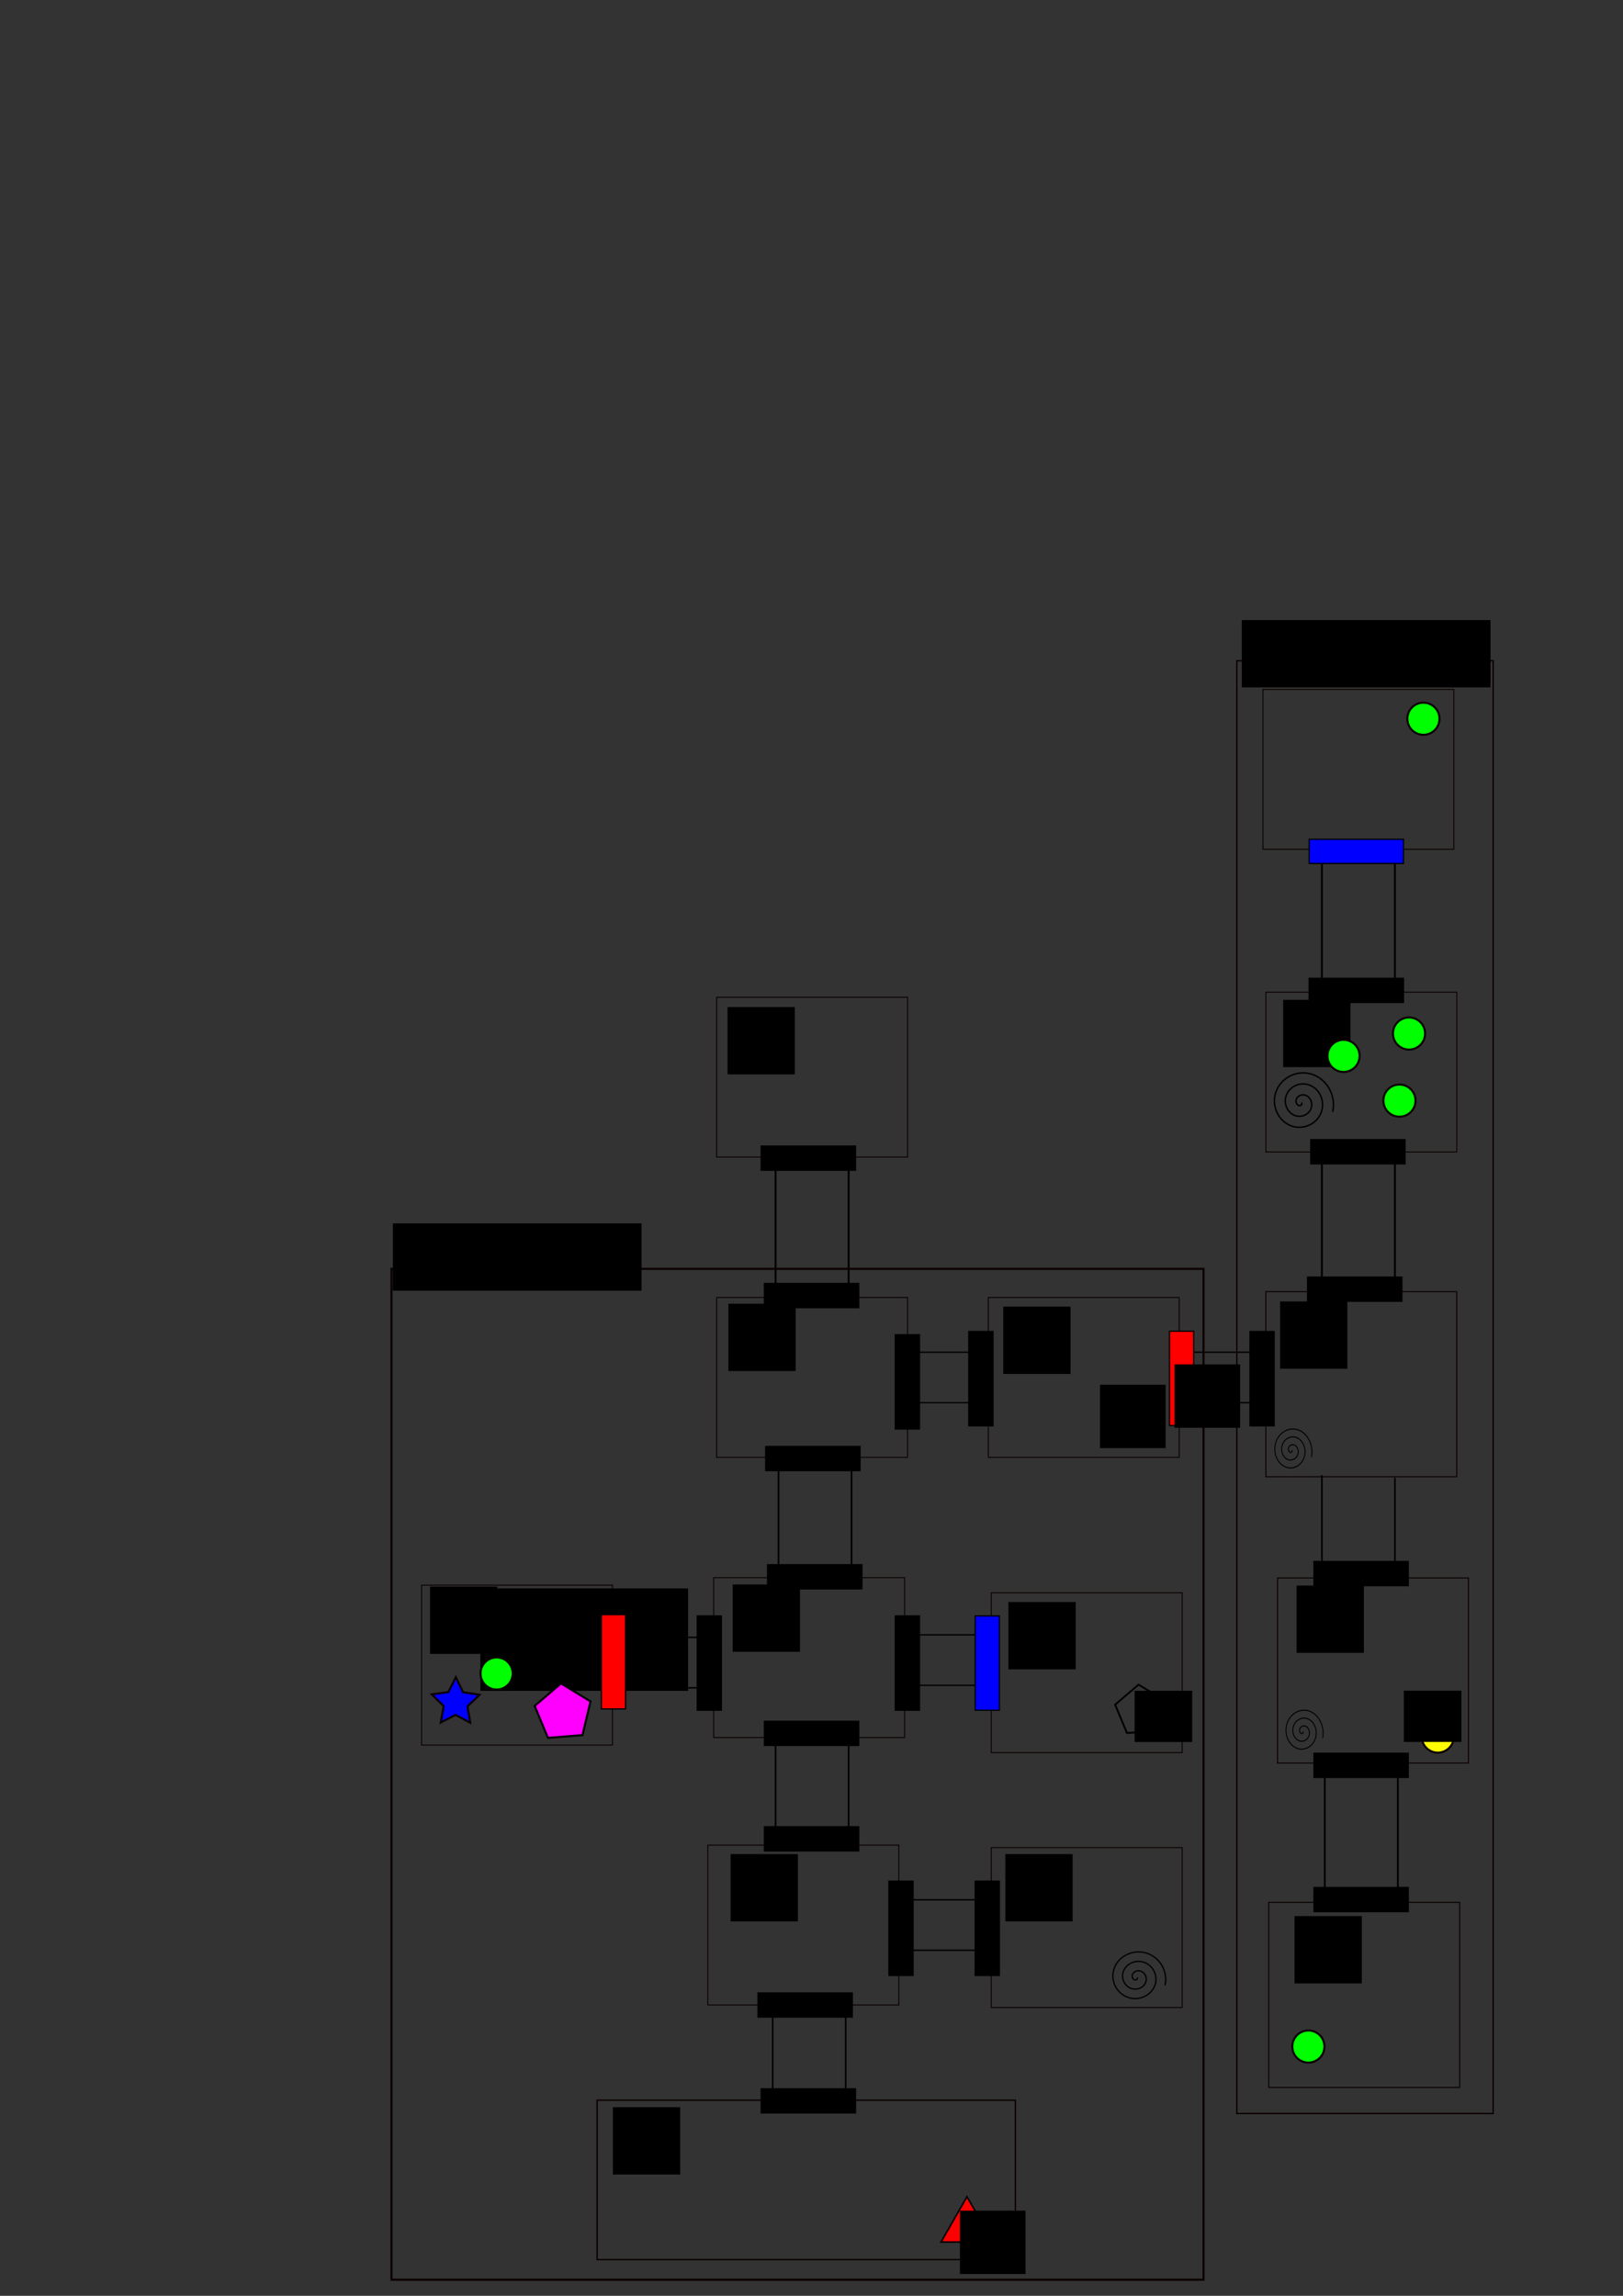 <?xml version="1.0" encoding="UTF-8" standalone="no"?>
<!-- Created with Inkscape (http://www.inkscape.org/) -->

<svg
   xmlns:dc="http://purl.org/dc/elements/1.1/"
   xmlns:cc="http://creativecommons.org/ns#"
   xmlns:rdf="http://www.w3.org/1999/02/22-rdf-syntax-ns#"
   xmlns:svg="http://www.w3.org/2000/svg"
   xmlns="http://www.w3.org/2000/svg"
   xmlns:sodipodi="http://sodipodi.sourceforge.net/DTD/sodipodi-0.dtd"
   xmlns:inkscape="http://www.inkscape.org/namespaces/inkscape"
   width="210mm"
   height="297mm"
   viewBox="0 0 210 297"
   version="1.1"
   id="svg8"
   inkscape:version="0.92.5 (2060ec1f9f, 2020-04-08)"
   sodipodi:docname="drawing_demoV4.svg"
   inkscape:export-filename="/home/crex/MEGA/Bureau/Etudes/UE2_POO/TP/Projet/SIS/Conception/demoV3.png"
   inkscape:export-xdpi="96"
   inkscape:export-ydpi="96">
  <rect x="0" y="0" width="210" height="297" fill="#333333" stroke="none"/>
  <defs
     id="defs2" />
  <sodipodi:namedview
     id="base"
     pagecolor="#ffffff"
     bordercolor="#666666"
     borderopacity="1.0"
     inkscape:pageopacity="0.0"
     inkscape:pageshadow="2"
     inkscape:zoom="0.64"
     inkscape:cx="698.43844"
     inkscape:cy="569.26664"
     inkscape:document-units="mm"
     inkscape:current-layer="layer1"
     showgrid="false"
     inkscape:snap-global="false"
     inkscape:window-width="1920"
     inkscape:window-height="1016"
     inkscape:window-x="0"
     inkscape:window-y="27"
     inkscape:window-maximized="1" />
  <g
     inkscape:label="Layer 1"
     inkscape:groupmode="layer"
     id="layer1">
    <rect
       style="fill:none;fill-opacity:1;stroke:#0c0000;stroke-width:0.099;stroke-miterlimit:4;stroke-dasharray:none;stroke-dashoffset:0;stroke-opacity:1"
       id="rect815"
       width="18.947"
       height="16.951"
       x="239.92"
       y="38.275"
       inkscape:export-xdpi="96"
       inkscape:export-ydpi="96" />
    <path
       style="fill:none;stroke:#000000;stroke-width:0.199px;stroke-linecap:butt;stroke-linejoin:miter;stroke-opacity:1"
       d="m 240.204,66.848 c 0,12.625 0,12.625 0,12.625"
       id="path832"
       inkscape:connector-curvature="0"
       inkscape:export-xdpi="96"
       inkscape:export-ydpi="96" />
    <path
       style="fill:none;stroke:#000000;stroke-width:0.199px;stroke-linecap:butt;stroke-linejoin:miter;stroke-opacity:1"
       d="m 249.653,67.169 c 0,12.625 0,12.625 0,12.625"
       id="path832-6"
       inkscape:connector-curvature="0"
       inkscape:export-xdpi="96"
       inkscape:export-ydpi="96" />
    <path
       style="fill:none;stroke:#000000;stroke-width:0.21px;stroke-linecap:butt;stroke-linejoin:miter;stroke-opacity:1"
       d="m 269.532,69.033 c -14.032,0 -14.032,0 -14.032,0"
       id="path832-0"
       inkscape:connector-curvature="0"
       inkscape:export-xdpi="96"
       inkscape:export-ydpi="96" />
    <path
       style="fill:none;stroke:#000000;stroke-width:0.21px;stroke-linecap:butt;stroke-linejoin:miter;stroke-opacity:1"
       d="m 269.532,76.593 c -14.032,0 -14.032,0 -14.032,0"
       id="path832-0-6"
       inkscape:connector-curvature="0"
       inkscape:export-xdpi="96"
       inkscape:export-ydpi="96" />
    <rect
       style="fill:none;fill-opacity:1;stroke:#0c0000;stroke-width:0.124;stroke-miterlimit:4;stroke-dasharray:none;stroke-dashoffset:0;stroke-opacity:1"
       id="rect815-2-6"
       width="24.701"
       height="20.679"
       x="92.727"
       y="167.856"
       inkscape:export-xdpi="96"
       inkscape:export-ydpi="96" />
    <rect
       style="fill:none;fill-opacity:1;stroke:#0c0000;stroke-width:0.124;stroke-miterlimit:4;stroke-dasharray:none;stroke-dashoffset:0;stroke-opacity:1"
       id="rect815-2-6-1"
       width="24.701"
       height="20.679"
       x="127.881"
       y="167.856"
       inkscape:export-xdpi="96"
       inkscape:export-ydpi="96" />
    <rect
       style="fill:none;fill-opacity:1;stroke:#0c0000;stroke-width:0.134;stroke-miterlimit:4;stroke-dasharray:none;stroke-dashoffset:0;stroke-opacity:1"
       id="rect815-2-6-1-8"
       width="24.699"
       height="23.943"
       x="164.165"
       y="246.097"
       inkscape:export-xdpi="96"
       inkscape:export-ydpi="96" />
    <path
       style="fill:none;stroke:#000000;stroke-width:0.246px;stroke-linecap:butt;stroke-linejoin:miter;stroke-opacity:1"
       d="m 171.039,148.408 c 0,19.26 0,19.26 0,19.26"
       id="path832-7"
       inkscape:connector-curvature="0"
       inkscape:export-xdpi="96"
       inkscape:export-ydpi="96" />
    <path
       style="fill:none;stroke:#000000;stroke-width:0.241px;stroke-linecap:butt;stroke-linejoin:miter;stroke-opacity:1"
       d="m 180.489,148.898 c 0,18.433 0,18.433 0,18.433"
       id="path832-6-92"
       inkscape:connector-curvature="0"
       inkscape:export-xdpi="96"
       inkscape:export-ydpi="96" />
    <rect
       style="fill:none;fill-opacity:1;stroke:#0c0000;stroke-width:0.124;stroke-miterlimit:4;stroke-dasharray:none;stroke-dashoffset:0;stroke-opacity:1"
       id="rect815-0"
       width="24.701"
       height="20.679"
       x="163.791"
       y="128.357"
       inkscape:export-xdpi="96"
       inkscape:export-ydpi="96" />
    <rect
       style="fill:none;fill-opacity:1;stroke:#0c0000;stroke-width:0.124;stroke-miterlimit:4;stroke-dasharray:none;stroke-dashoffset:0;stroke-opacity:1"
       id="rect815-0-2"
       width="24.701"
       height="20.679"
       x="163.413"
       y="89.184"
       inkscape:export-xdpi="96"
       inkscape:export-ydpi="96" />
    <rect
       style="fill:none;fill-opacity:1;stroke:#0c0000;stroke-width:0.134;stroke-miterlimit:4;stroke-dasharray:none;stroke-dashoffset:0;stroke-opacity:1"
       id="rect815-0-2-3"
       width="24.699"
       height="23.943"
       x="163.787"
       y="167.1"
       inkscape:export-xdpi="96"
       inkscape:export-ydpi="96" />
    <rect
       style="fill:none;fill-opacity:1;stroke:#0c0000;stroke-width:0.134;stroke-miterlimit:4;stroke-dasharray:none;stroke-dashoffset:0;stroke-opacity:1"
       id="rect815-0-2-3-7"
       width="24.699"
       height="23.943"
       x="165.299"
       y="204.141"
       inkscape:export-xdpi="96"
       inkscape:export-ydpi="96" />
    <path
       style="fill:none;stroke:#000000;stroke-width:0.205px;stroke-linecap:butt;stroke-linejoin:miter;stroke-opacity:1"
       d="m 171.039,190.828 c 0,13.362 0,13.362 0,13.362"
       id="path832-59"
       inkscape:connector-curvature="0"
       inkscape:export-xdpi="96"
       inkscape:export-ydpi="96" />
    <path
       style="fill:none;stroke:#000000;stroke-width:0.205px;stroke-linecap:butt;stroke-linejoin:miter;stroke-opacity:1"
       d="m 180.489,191.168 c 0,13.362 0,13.362 0,13.362"
       id="path832-6-2"
       inkscape:connector-curvature="0"
       inkscape:export-xdpi="96"
       inkscape:export-ydpi="96" />
    <path
       style="fill:none;stroke:#000000;stroke-width:0.234px;stroke-linecap:butt;stroke-linejoin:miter;stroke-opacity:1"
       d="m 171.417,228.284 c 0,17.417 0,17.417 0,17.417"
       id="path832-2"
       inkscape:connector-curvature="0"
       inkscape:export-xdpi="96"
       inkscape:export-ydpi="96" />
    <path
       style="fill:none;stroke:#000000;stroke-width:0.234px;stroke-linecap:butt;stroke-linejoin:miter;stroke-opacity:1"
       d="m 180.867,228.726 c 0,17.417 0,17.417 0,17.417"
       id="path832-6-8"
       inkscape:connector-curvature="0"
       inkscape:export-xdpi="96"
       inkscape:export-ydpi="96" />
    <rect
       style="fill:none;fill-opacity:1;stroke:#0c0000;stroke-width:0.124;stroke-miterlimit:4;stroke-dasharray:none;stroke-dashoffset:0;stroke-opacity:1"
       id="rect815-9"
       width="24.701"
       height="20.679"
       x="92.727"
       y="129.01"
       inkscape:export-xdpi="96"
       inkscape:export-ydpi="96" />
    <rect
       style="fill:none;fill-opacity:1;stroke:#0c0000;stroke-width:0.124;stroke-miterlimit:4;stroke-dasharray:none;stroke-dashoffset:0;stroke-opacity:1"
       id="rect815-9-4"
       width="24.701"
       height="20.679"
       x="92.349"
       y="204.092"
       inkscape:export-xdpi="96"
       inkscape:export-ydpi="96" />
    <rect
       style="fill:none;fill-opacity:1;stroke:#0c0000;stroke-width:0.124;stroke-miterlimit:4;stroke-dasharray:none;stroke-dashoffset:0;stroke-opacity:1"
       id="rect815-9-4-7"
       width="24.701"
       height="20.679"
       x="54.549"
       y="205.071"
       inkscape:export-xdpi="96"
       inkscape:export-ydpi="96" />
    <rect
       style="fill:none;fill-opacity:1;stroke:#0c0000;stroke-width:0.124;stroke-miterlimit:4;stroke-dasharray:none;stroke-dashoffset:0;stroke-opacity:1"
       id="rect815-9-4-7-8"
       width="24.701"
       height="20.679"
       x="128.259"
       y="206.05"
       inkscape:export-xdpi="96"
       inkscape:export-ydpi="96" />
    <rect
       style="fill:none;fill-opacity:1;stroke:#0c0000;stroke-width:0.124;stroke-miterlimit:4;stroke-dasharray:none;stroke-dashoffset:0;stroke-opacity:1"
       id="rect815-9-4-7-8-4"
       width="24.701"
       height="20.679"
       x="91.593"
       y="238.695"
       inkscape:export-xdpi="96"
       inkscape:export-ydpi="96" />
    <rect
       style="fill:none;fill-opacity:1;stroke:#0c0000;stroke-width:0.124;stroke-miterlimit:4;stroke-dasharray:none;stroke-dashoffset:0;stroke-opacity:1"
       id="rect815-9-4-7-8-4-5-0"
       width="24.701"
       height="20.679"
       x="128.259"
       y="239.021"
       inkscape:export-xdpi="96"
       inkscape:export-ydpi="96" />
    <rect
       style="fill:none;fill-opacity:1;stroke:#0c0000;stroke-width:0.184;stroke-miterlimit:4;stroke-dasharray:none;stroke-dashoffset:0;stroke-opacity:1"
       id="rect815-9-4-7-8-4-5-0-3"
       width="54.121"
       height="20.624"
       x="77.261"
       y="271.693"
       inkscape:export-xdpi="96"
       inkscape:export-ydpi="96" />
    <path
       style="fill:none;stroke:#000000;stroke-width:0.236px;stroke-linecap:butt;stroke-linejoin:miter;stroke-opacity:1"
       d="m 171.039,110.214 c 0,17.786 0,17.786 0,17.786"
       id="path832-54"
       inkscape:connector-curvature="0"
       inkscape:export-xdpi="96"
       inkscape:export-ydpi="96" />
    <path
       style="fill:none;stroke:#000000;stroke-width:0.236px;stroke-linecap:butt;stroke-linejoin:miter;stroke-opacity:1"
       d="m 180.489,110.666 c 0,17.786 0,17.786 0,17.786"
       id="path832-6-76"
       inkscape:connector-curvature="0"
       inkscape:export-xdpi="96"
       inkscape:export-ydpi="96" />
    <path
       style="fill:none;stroke:#000000;stroke-width:0.246px;stroke-linecap:butt;stroke-linejoin:miter;stroke-opacity:1"
       d="m 100.353,148.734 c 0,19.26 0,19.26 0,19.26"
       id="path832-54-5"
       inkscape:connector-curvature="0"
       inkscape:export-xdpi="96"
       inkscape:export-ydpi="96" />
    <path
       style="fill:none;stroke:#000000;stroke-width:0.246px;stroke-linecap:butt;stroke-linejoin:miter;stroke-opacity:1"
       d="m 109.803,149.224 c 0,19.26 0,19.26 0,19.26"
       id="path832-6-76-6"
       inkscape:connector-curvature="0"
       inkscape:export-xdpi="96"
       inkscape:export-ydpi="96" />
    <path
       style="fill:none;stroke:#000000;stroke-width:0.22px;stroke-linecap:butt;stroke-linejoin:miter;stroke-opacity:1"
       d="m 100.731,188.234 c 0,15.44 0,15.44 0,15.44"
       id="path832-54-5-9"
       inkscape:connector-curvature="0"
       inkscape:export-xdpi="96"
       inkscape:export-ydpi="96" />
    <path
       style="fill:none;stroke:#000000;stroke-width:0.22px;stroke-linecap:butt;stroke-linejoin:miter;stroke-opacity:1"
       d="m 110.181,188.627 c 0,15.44 0,15.44 0,15.44"
       id="path832-6-76-6-3"
       inkscape:connector-curvature="0"
       inkscape:export-xdpi="96"
       inkscape:export-ydpi="96" />
    <path
       style="fill:none;stroke:#000000;stroke-width:0.213px;stroke-linecap:butt;stroke-linejoin:miter;stroke-opacity:1"
       d="m 100.353,224.143 c 0,14.485 0,14.485 0,14.485"
       id="path832-54-5-9-7"
       inkscape:connector-curvature="0"
       inkscape:export-xdpi="96"
       inkscape:export-ydpi="96" />
    <path
       style="fill:none;stroke:#000000;stroke-width:0.213px;stroke-linecap:butt;stroke-linejoin:miter;stroke-opacity:1"
       d="m 109.803,224.511 c 0,14.485 0,14.485 0,14.485"
       id="path832-6-76-6-3-4"
       inkscape:connector-curvature="0"
       inkscape:export-xdpi="96"
       inkscape:export-ydpi="96" />
    <path
       style="fill:none;stroke:#000000;stroke-width:0.199px;stroke-linecap:butt;stroke-linejoin:miter;stroke-opacity:1"
       d="m 99.975,259.725 c 0,12.575 0,12.575 0,12.575"
       id="path832-07"
       inkscape:connector-curvature="0"
       inkscape:export-xdpi="96"
       inkscape:export-ydpi="96" />
    <path
       style="fill:none;stroke:#000000;stroke-width:0.199px;stroke-linecap:butt;stroke-linejoin:miter;stroke-opacity:1"
       d="m 109.425,260.045 c 0,12.575 0,12.575 0,12.575"
       id="path832-6-86"
       inkscape:connector-curvature="0"
       inkscape:export-xdpi="96"
       inkscape:export-ydpi="96" />
    <path
       style="fill:none;stroke:#000000;stroke-width:0.166px;stroke-linecap:butt;stroke-linejoin:miter;stroke-opacity:1"
       d="m 127.569,174.932 c -10.206,0 -10.206,0 -10.206,0"
       id="path832-0-8-4-1"
       inkscape:connector-curvature="0"
       inkscape:export-xdpi="96"
       inkscape:export-ydpi="96" />
    <path
       style="fill:none;stroke:#000000;stroke-width:0.166px;stroke-linecap:butt;stroke-linejoin:miter;stroke-opacity:1"
       d="m 127.569,181.46 c -10.206,0 -10.206,0 -10.206,0"
       id="path832-0-6-8-3-4"
       inkscape:connector-curvature="0"
       inkscape:export-xdpi="96"
       inkscape:export-ydpi="96" />
    <path
       style="fill:none;stroke:#000000;stroke-width:0.175px;stroke-linecap:butt;stroke-linejoin:miter;stroke-opacity:1"
       d="m 164.235,174.932 c -11.34,0 -11.34,0 -11.34,0"
       id="path832-0-8-4-1-9"
       inkscape:connector-curvature="0"
       inkscape:export-xdpi="96"
       inkscape:export-ydpi="96" />
    <path
       style="fill:none;stroke:#000000;stroke-width:0.175px;stroke-linecap:butt;stroke-linejoin:miter;stroke-opacity:1"
       d="m 164.235,181.46 c -11.34,0 -11.34,0 -11.34,0"
       id="path832-0-6-8-3-4-2"
       inkscape:connector-curvature="0"
       inkscape:export-xdpi="96"
       inkscape:export-ydpi="96" />
    <path
       style="fill:none;stroke:#000000;stroke-width:0.195px;stroke-linecap:butt;stroke-linejoin:miter;stroke-opacity:1"
       d="m 92.982,211.82 c -13.986,0 -13.986,0 -13.986,0"
       id="path832-0-8-4-1-9-0"
       inkscape:connector-curvature="0"
       inkscape:export-xdpi="96"
       inkscape:export-ydpi="96" />
    <path
       style="fill:none;stroke:#000000;stroke-width:0.195px;stroke-linecap:butt;stroke-linejoin:miter;stroke-opacity:1"
       d="m 92.982,218.348 c -13.986,0 -13.986,0 -13.986,0"
       id="path832-0-6-8-3-4-2-6"
       inkscape:connector-curvature="0"
       inkscape:export-xdpi="96"
       inkscape:export-ydpi="96" />
    <path
       style="fill:none;stroke:#000000;stroke-width:0.178px;stroke-linecap:butt;stroke-linejoin:miter;stroke-opacity:1"
       d="m 128.325,211.493 c -11.718,0 -11.718,0 -11.718,0"
       id="path832-0-8-4-1-9-0-8"
       inkscape:connector-curvature="0"
       inkscape:export-xdpi="96"
       inkscape:export-ydpi="96" />
    <path
       style="fill:none;stroke:#000000;stroke-width:0.178px;stroke-linecap:butt;stroke-linejoin:miter;stroke-opacity:1"
       d="m 128.325,218.022 c -11.718,0 -11.718,0 -11.718,0"
       id="path832-0-6-8-3-4-2-6-9"
       inkscape:connector-curvature="0"
       inkscape:export-xdpi="96"
       inkscape:export-ydpi="96" />
    <path
       style="fill:none;stroke:#000000;stroke-width:0.181px;stroke-linecap:butt;stroke-linejoin:miter;stroke-opacity:1"
       d="m 127.947,245.77 c -12.096,0 -12.096,0 -12.096,0"
       id="path832-0-8-4-1-9-0-8-2-6-9"
       inkscape:connector-curvature="0"
       inkscape:export-xdpi="96"
       inkscape:export-ydpi="96" />
    <path
       style="fill:none;stroke:#000000;stroke-width:0.181px;stroke-linecap:butt;stroke-linejoin:miter;stroke-opacity:1"
       d="m 127.947,252.299 c -12.096,0 -12.096,0 -12.096,0"
       id="path832-0-6-8-3-4-2-6-9-6-4-5"
       inkscape:connector-curvature="0"
       inkscape:export-xdpi="96"
       inkscape:export-ydpi="96" />
    <flowRoot
       xml:space="preserve"
       id="flowRoot2021"
       style="font-style:normal;font-weight:normal;font-size:16px;line-height:1.25;font-family:sans-serif;letter-spacing:0px;word-spacing:0px;fill:#000000;fill-opacity:1;stroke:none"
       transform="matrix(0.265,0,0,0.265,128.984,-35.967)"
       inkscape:export-xdpi="96"
       inkscape:export-ydpi="96"><flowRegion
         id="flowRegion2023"><rect
           id="rect2025"
           width="32.857"
           height="32.857"
           x="878.571"
           y="286.805" /></flowRegion><flowPara
         id="flowPara2027">1</flowPara></flowRoot>    <flowRoot
       transform="matrix(0.265,0,0,0.265,-138.687,54.276)"
       xml:space="preserve"
       id="flowRoot2021-3-3-1-9-5-3-1-8-0-4"
       style="font-style:normal;font-weight:normal;font-size:16px;line-height:1.25;font-family:sans-serif;letter-spacing:0px;word-spacing:0px;fill:#000000;fill-opacity:1;stroke:none"
       inkscape:export-xdpi="96"
       inkscape:export-ydpi="96"><flowRegion
         id="flowRegion2023-6-9-2-0-0-8-1-4-3-4"><rect
           id="rect2025-5-4-9-8-9-5-5-8-0-4"
           width="32.857"
           height="32.857"
           x="878.571"
           y="286.805" /></flowRegion><flowPara
         id="flowPara2027-6-8-3-8-6-6-9-1-4-7">13</flowPara></flowRoot>    <flowRoot
       transform="matrix(0.265,0,0,0.265,-66.791,53.34)"
       xml:space="preserve"
       id="flowRoot2021-3-3-1-9-5-3-1-8-0-4-6"
       style="font-style:normal;font-weight:normal;font-size:16px;line-height:1.25;font-family:sans-serif;letter-spacing:0px;word-spacing:0px;fill:#000000;fill-opacity:1;stroke:none"
       inkscape:export-xdpi="96"
       inkscape:export-ydpi="96"><flowRegion
         id="flowRegion2023-6-9-2-0-0-8-1-4-3-4-3"><rect
           id="rect2025-5-4-9-8-9-5-5-8-0-4-1"
           width="32.857"
           height="32.857"
           x="878.571"
           y="286.805" /></flowRegion><flowPara
         id="flowPara2027-6-8-3-8-6-6-9-1-4-7-7">14</flowPara></flowRoot>    <flowRoot
       transform="matrix(0.265,0,0,0.265,-138.578,92.654)"
       xml:space="preserve"
       id="flowRoot2021-3-3-1-9-5-3-1-8-0-4-5-7"
       style="font-style:normal;font-weight:normal;font-size:16px;line-height:1.25;font-family:sans-serif;letter-spacing:0px;word-spacing:0px;fill:#000000;fill-opacity:1;stroke:none"
       inkscape:export-xdpi="96"
       inkscape:export-ydpi="96"><flowRegion
         id="flowRegion2023-6-9-2-0-0-8-1-4-3-4-9-4"><rect
           id="rect2025-5-4-9-8-9-5-5-8-0-4-6-1"
           width="32.857"
           height="32.857"
           x="878.571"
           y="286.805" /></flowRegion><flowPara
         id="flowPara2027-6-8-3-8-6-6-9-1-4-7-2-8">17</flowPara></flowRoot>    <flowRoot
       transform="matrix(0.265,0,0,0.265,-103.006,93.03)"
       xml:space="preserve"
       id="flowRoot2021-3-3-1-9-5-3-1-8-0-4-5-5"
       style="font-style:normal;font-weight:normal;font-size:16px;line-height:1.25;font-family:sans-serif;letter-spacing:0px;word-spacing:0px;fill:#000000;fill-opacity:1;stroke:none"
       inkscape:export-xdpi="96"
       inkscape:export-ydpi="96"><flowRegion
         id="flowRegion2023-6-9-2-0-0-8-1-4-3-4-9-9"><rect
           id="rect2025-5-4-9-8-9-5-5-8-0-4-6-7"
           width="32.857"
           height="32.857"
           x="878.571"
           y="286.805" /></flowRegion><flowPara
         id="flowPara2027-6-8-3-8-6-6-9-1-4-7-2-53">18</flowPara></flowRoot>    <flowRoot
       transform="matrix(0.265,0,0,0.265,-67.192,92.362)"
       xml:space="preserve"
       id="flowRoot2021-3-3-1-9-5-3-1-8-0-4-5-8"
       style="font-style:normal;font-weight:normal;font-size:16px;line-height:1.25;font-family:sans-serif;letter-spacing:0px;word-spacing:0px;fill:#000000;fill-opacity:1;stroke:none"
       inkscape:export-xdpi="96"
       inkscape:export-ydpi="96"><flowRegion
         id="flowRegion2023-6-9-2-0-0-8-1-4-3-4-9-8"><rect
           id="rect2025-5-4-9-8-9-5-5-8-0-4-6-3"
           width="32.857"
           height="32.857"
           x="878.571"
           y="286.805" /></flowRegion><flowPara
         id="flowPara2027-6-8-3-8-6-6-9-1-4-7-2-1">19</flowPara></flowRoot>    <flowRoot
       transform="matrix(0.265,0,0,0.265,-65.054,129.111)"
       xml:space="preserve"
       id="flowRoot2021-3-3-1-9-5-3-1-8-0-4-5-89"
       style="font-style:normal;font-weight:normal;font-size:16px;line-height:1.25;font-family:sans-serif;letter-spacing:0px;word-spacing:0px;fill:#000000;fill-opacity:1;stroke:none"
       inkscape:export-xdpi="96"
       inkscape:export-ydpi="96"><flowRegion
         id="flowRegion2023-6-9-2-0-0-8-1-4-3-4-9-6"><rect
           id="rect2025-5-4-9-8-9-5-5-8-0-4-6-4"
           width="32.857"
           height="32.857"
           x="878.571"
           y="286.805" /></flowRegion><flowPara
         id="flowPara2027-6-8-3-8-6-6-9-1-4-7-2-3">24</flowPara></flowRoot>    <flowRoot
       transform="matrix(0.265,0,0,0.265,-102.338,131.249)"
       xml:space="preserve"
       id="flowRoot2021-3-3-1-9-5-3-1-8-0-4-5-3"
       style="font-style:normal;font-weight:normal;font-size:16px;line-height:1.25;font-family:sans-serif;letter-spacing:0px;word-spacing:0px;fill:#000000;fill-opacity:1;stroke:none"
       inkscape:export-xdpi="96"
       inkscape:export-ydpi="96"><flowRegion
         id="flowRegion2023-6-9-2-0-0-8-1-4-3-4-9-3"><rect
           id="rect2025-5-4-9-8-9-5-5-8-0-4-6-86"
           width="32.857"
           height="32.857"
           x="878.571"
           y="286.805" /></flowRegion><flowPara
         id="flowPara2027-6-8-3-8-6-6-9-1-4-7-2-0">23</flowPara></flowRoot>    <flowRoot
       transform="matrix(0.265,0,0,0.265,-138.018,128.978)"
       xml:space="preserve"
       id="flowRoot2021-3-3-1-9-5-3-1-8-0-4-5-4"
       style="font-style:normal;font-weight:normal;font-size:16px;line-height:1.25;font-family:sans-serif;letter-spacing:0px;word-spacing:0px;fill:#000000;fill-opacity:1;stroke:none"
       inkscape:export-xdpi="96"
       inkscape:export-ydpi="96"><flowRegion
         id="flowRegion2023-6-9-2-0-0-8-1-4-3-4-9-88"><rect
           id="rect2025-5-4-9-8-9-5-5-8-0-4-6-89"
           width="32.857"
           height="32.857"
           x="878.571"
           y="286.805" /></flowRegion><flowPara
         id="flowPara2027-6-8-3-8-6-6-9-1-4-7-2-7">22</flowPara></flowRoot>    <flowRoot
       transform="matrix(0.265,0,0,0.265,-177.173,129.245)"
       xml:space="preserve"
       id="flowRoot2021-3-3-1-9-5-3-1-8-0-4-5-76"
       style="font-style:normal;font-weight:normal;font-size:16px;line-height:1.25;font-family:sans-serif;letter-spacing:0px;word-spacing:0px;fill:#000000;fill-opacity:1;stroke:none"
       inkscape:export-xdpi="96"
       inkscape:export-ydpi="96"><flowRegion
         id="flowRegion2023-6-9-2-0-0-8-1-4-3-4-9-43"><rect
           id="rect2025-5-4-9-8-9-5-5-8-0-4-6-0"
           width="32.857"
           height="32.857"
           x="878.571"
           y="286.805" /></flowRegion><flowPara
         id="flowPara2027-6-8-3-8-6-6-9-1-4-7-2-30">21</flowPara></flowRoot>    <flowRoot
       transform="matrix(0.265,0,0,0.265,-138.286,163.856)"
       xml:space="preserve"
       id="flowRoot2021-3-3-1-9-5-3-1-8-0-4-5-0"
       style="font-style:normal;font-weight:normal;font-size:16px;line-height:1.25;font-family:sans-serif;letter-spacing:0px;word-spacing:0px;fill:#000000;fill-opacity:1;stroke:none"
       inkscape:export-xdpi="96"
       inkscape:export-ydpi="96"><flowRegion
         id="flowRegion2023-6-9-2-0-0-8-1-4-3-4-9-5"><rect
           id="rect2025-5-4-9-8-9-5-5-8-0-4-6-9"
           width="32.857"
           height="32.857"
           x="878.571"
           y="286.805" /></flowRegion><flowPara
         id="flowPara2027-6-8-3-8-6-6-9-1-4-7-2-46">27</flowPara></flowRoot>    <flowRoot
       transform="matrix(0.265,0,0,0.265,-102.739,163.856)"
       xml:space="preserve"
       id="flowRoot2021-3-3-1-9-5-3-1-8-0-4-5-92"
       style="font-style:normal;font-weight:normal;font-size:16px;line-height:1.25;font-family:sans-serif;letter-spacing:0px;word-spacing:0px;fill:#000000;fill-opacity:1;stroke:none"
       inkscape:export-xdpi="96"
       inkscape:export-ydpi="96"><flowRegion
         id="flowRegion2023-6-9-2-0-0-8-1-4-3-4-9-24"><rect
           id="rect2025-5-4-9-8-9-5-5-8-0-4-6-77"
           width="32.857"
           height="32.857"
           x="878.571"
           y="286.805" /></flowRegion><flowPara
         id="flowPara2027-6-8-3-8-6-6-9-1-4-7-2-54">28</flowPara></flowRoot>    <flowRoot
       transform="matrix(0.265,0,0,0.265,-65.321,171.874)"
       xml:space="preserve"
       id="flowRoot2021-3-3-1-9-5-3-1-8-0-4-5-81"
       style="font-style:normal;font-weight:normal;font-size:16px;line-height:1.25;font-family:sans-serif;letter-spacing:0px;word-spacing:0px;fill:#000000;fill-opacity:1;stroke:none"
       inkscape:export-xdpi="96"
       inkscape:export-ydpi="96"><flowRegion
         id="flowRegion2023-6-9-2-0-0-8-1-4-3-4-9-28"><rect
           id="rect2025-5-4-9-8-9-5-5-8-0-4-6-93"
           width="32.857"
           height="32.857"
           x="878.571"
           y="286.805" /></flowRegion><flowPara
         id="flowPara2027-6-8-3-8-6-6-9-1-4-7-2-6">29</flowPara></flowRoot>    <flowRoot
       transform="matrix(0.265,0,0,0.265,-153.52,196.597)"
       xml:space="preserve"
       id="flowRoot2021-3-3-1-9-5-3-1-8-0-4-5-58"
       style="font-style:normal;font-weight:normal;font-size:16px;line-height:1.25;font-family:sans-serif;letter-spacing:0px;word-spacing:0px;fill:#000000;fill-opacity:1;stroke:none"
       inkscape:export-xdpi="96"
       inkscape:export-ydpi="96"><flowRegion
         id="flowRegion2023-6-9-2-0-0-8-1-4-3-4-9-62"><rect
           id="rect2025-5-4-9-8-9-5-5-8-0-4-6-84"
           width="32.857"
           height="32.857"
           x="878.571"
           y="286.805" /></flowRegion><flowPara
         id="flowPara2027-6-8-3-8-6-6-9-1-4-7-2-72">30</flowPara></flowRoot>    <circle
       style="fill:#ff0000;fill-opacity:1;stroke:#0c0000;stroke-width:0.265;stroke-miterlimit:4;stroke-dasharray:none;stroke-dashoffset:0;stroke-opacity:1"
       id="path2557"
       cx="242.047"
       cy="121.005"
       r="2.268"
       inkscape:export-xdpi="96"
       inkscape:export-ydpi="96" />
    <circle
       style="fill:#00ff00;fill-opacity:1;stroke:#0c0000;stroke-width:0.265;stroke-miterlimit:4;stroke-dasharray:none;stroke-dashoffset:0;stroke-opacity:1"
       id="path2559"
       cx="241.787"
       cy="138.971"
       r="2.079"
       inkscape:export-xdpi="96"
       inkscape:export-ydpi="96" />
    <path
       sodipodi:type="star"
       style="fill:#0000ff;fill-opacity:1;stroke:#0c0000;stroke-width:0.265;stroke-miterlimit:4;stroke-dasharray:none;stroke-dashoffset:0;stroke-opacity:1"
       id="path2561"
       sodipodi:sides="5"
       sodipodi:cx="242.16462"
       sodipodi:cy="100.8776"
       sodipodi:r1="3.2514739"
       sodipodi:r2="1.625737"
       sodipodi:arg1="0.95054684"
       sodipodi:arg2="1.5788654"
       inkscape:flatsided="false"
       inkscape:rounded="0"
       inkscape:randomized="0"
       d="m 244.055,103.523 -1.903,-1.02 -1.919,0.989 0.382,-2.125 -1.534,-1.52 2.139,-0.293 0.971,-1.928 0.94,1.944 2.134,0.328 -1.558,1.495 z"
       inkscape:transform-center-x="-0.0081037477"
       inkscape:transform-center-y="-0.30276851"
       inkscape:export-xdpi="96"
       inkscape:export-ydpi="96" />
    <flowRoot
       xml:space="preserve"
       id="flowRoot2565"
       style="font-style:normal;font-weight:normal;font-size:16px;line-height:1.25;font-family:sans-serif;letter-spacing:0px;word-spacing:0px;fill:#000000;fill-opacity:1;stroke:none"
       transform="matrix(0.265,0,0,0.265,59.945,-60.771)"
       inkscape:export-xdpi="96"
       inkscape:export-ydpi="96"><flowRegion
         id="flowRegion2567"><rect
           id="rect2569"
           width="101.429"
           height="50"
           x="1055.714"
           y="371.091" /></flowRegion><flowPara
         id="flowPara2571"
         style="stroke:#ff0000;stroke-opacity:1">Fin</flowPara></flowRoot>    <flowRoot
       transform="matrix(0.265,0,0,0.265,43.634,-60.641)"
       xml:space="preserve"
       id="flowRoot2565-4"
       style="font-style:normal;font-weight:normal;font-size:16px;line-height:1.25;font-family:sans-serif;letter-spacing:0px;word-spacing:0px;fill:#000000;fill-opacity:1;stroke:none"
       inkscape:export-xdpi="96"
       inkscape:export-ydpi="96"><flowRegion
         id="flowRegion2567-0"><rect
           id="rect2569-6"
           width="101.429"
           height="50"
           x="1055.714"
           y="371.091" /></flowRegion><flowPara
         id="flowPara2571-2"
         style="stroke:#ff0000;stroke-opacity:1">Début</flowPara></flowRoot>    <flowRoot
       transform="matrix(0.265,0,0,0.265,-217.611,107.152)"
       xml:space="preserve"
       id="flowRoot2565-4-1"
       style="font-style:normal;font-weight:normal;font-size:16px;line-height:1.25;font-family:sans-serif;letter-spacing:0px;word-spacing:0px;fill:#000000;fill-opacity:1;stroke:none"
       inkscape:export-xdpi="96"
       inkscape:export-ydpi="96"><flowRegion
         id="flowRegion2567-0-3"><rect
           id="rect2569-6-1"
           width="101.429"
           height="50"
           x="1055.714"
           y="371.091" /></flowRegion><flowPara
         id="flowPara2571-2-1"
         style="stroke:#ff0000;stroke-opacity:1">Début</flowPara></flowRoot>    <path
       sodipodi:type="star"
       style="fill:#0000ff;fill-opacity:1;stroke:#0c0000;stroke-width:0.265;stroke-miterlimit:4;stroke-dasharray:none;stroke-dashoffset:0;stroke-opacity:1"
       id="path2561-0"
       sodipodi:sides="5"
       sodipodi:cx="58.955443"
       sodipodi:cy="220.22345"
       sodipodi:r1="3.2514739"
       sodipodi:r2="1.625737"
       sodipodi:arg1="0.95054684"
       sodipodi:arg2="1.5788654"
       inkscape:flatsided="false"
       inkscape:rounded="0"
       inkscape:randomized="0"
       d="m 60.845,222.869 -1.903,-1.02 -1.919,0.989 0.382,-2.125 -1.534,-1.52 2.139,-0.293 0.971,-1.928 0.94,1.944 2.134,0.328 -1.558,1.495 z"
       inkscape:transform-center-x="-0.0081037477"
       inkscape:transform-center-y="-0.30276851"
       inkscape:export-xdpi="96"
       inkscape:export-ydpi="96" />
    <rect
       style="fill:none;fill-opacity:1;stroke:#0c0000;stroke-width:0.271;stroke-miterlimit:4;stroke-dasharray:none;stroke-dashoffset:0;stroke-opacity:1"
       id="rect2563-3"
       width="105.071"
       height="130.773"
       x="50.652"
       y="164.145"
       inkscape:export-xdpi="96"
       inkscape:export-ydpi="96" />
    <rect
       style="fill:none;fill-opacity:1;stroke:#0c0000;stroke-width:0.182;stroke-miterlimit:4;stroke-dasharray:none;stroke-dashoffset:0;stroke-opacity:1"
       id="rect2563-3-4-0"
       width="33.167"
       height="187.936"
       x="160.032"
       y="85.481"
       inkscape:export-xdpi="96"
       inkscape:export-ydpi="96" />
    <flowRoot
       xml:space="preserve"
       id="flowRoot2705"
       style="font-style:normal;font-weight:normal;font-size:16px;line-height:1.25;font-family:sans-serif;letter-spacing:0px;word-spacing:0px;fill:#000000;fill-opacity:1;stroke:none"
       transform="matrix(0.265,0,0,0.265,-103.565,-30.616)"
       inkscape:export-xdpi="96"
       inkscape:export-ydpi="96"><flowRegion
         id="flowRegion2707"><rect
           id="rect2709"
           width="121.429"
           height="32.857"
           x="997.143"
           y="418.234" /></flowRegion><flowPara
         id="flowPara2711">Résidences</flowPara></flowRoot>    <flowRoot
       xml:space="preserve"
       id="flowRoot2705-9"
       style="font-style:normal;font-weight:normal;font-size:16px;line-height:1.25;font-family:sans-serif;letter-spacing:0px;word-spacing:0px;fill:#000000;fill-opacity:1;stroke:none"
       transform="matrix(0.265,0,0,0.265,53.288,-64.744)"
       inkscape:export-xdpi="96"
       inkscape:export-ydpi="96"><flowRegion
         id="flowRegion2707-1"><rect
           id="rect2709-9"
           width="121.429"
           height="32.857"
           x="997.143"
           y="418.234" /></flowRegion><flowPara
         id="flowPara2711-6">Résidences</flowPara></flowRoot>    <flowRoot
       xml:space="preserve"
       id="flowRoot2705-9-0"
       style="font-style:normal;font-weight:normal;font-size:16px;line-height:1.25;font-family:sans-serif;letter-spacing:0px;word-spacing:0px;fill:#000000;fill-opacity:1;stroke:none"
       transform="matrix(0.265,0,0,0.265,-213.41,47.432)"
       inkscape:export-xdpi="96"
       inkscape:export-ydpi="96"><flowRegion
         id="flowRegion2707-1-5"><rect
           id="rect2709-9-6"
           width="121.429"
           height="32.857"
           x="997.143"
           y="418.234" /></flowRegion><flowPara
         id="flowPara2711-6-6">Laboratoire</flowPara></flowRoot>    <rect
       style="fill:#000000;fill-opacity:1;stroke:#000000;stroke-width:0.159;stroke-miterlimit:4;stroke-dasharray:none;stroke-dashoffset:0;stroke-opacity:1"
       id="rect2815"
       width="12.201"
       height="3.13"
       x="249.364"
       y="164.443"
       inkscape:export-xdpi="96"
       inkscape:export-ydpi="96" />
    <rect
       style="fill:#ff0000;fill-opacity:1;stroke:#000000;stroke-width:0.159;stroke-miterlimit:4;stroke-dasharray:none;stroke-dashoffset:0;stroke-opacity:1"
       id="rect2815-6"
       width="12.201"
       height="3.13"
       x="250.156"
       y="177.991"
       inkscape:export-xdpi="96"
       inkscape:export-ydpi="96" />
    <rect
       style="fill:#00ff01;fill-opacity:1;stroke:#000000;stroke-width:0.159;stroke-miterlimit:4;stroke-dasharray:none;stroke-dashoffset:0;stroke-opacity:1"
       id="rect2815-6-2"
       width="12.201"
       height="3.13"
       x="250.569"
       y="191.952"
       inkscape:export-xdpi="96"
       inkscape:export-ydpi="96" />
    <flowRoot
       xml:space="preserve"
       id="flowRoot2847"
       style="font-style:normal;font-weight:normal;font-size:16px;line-height:1.25;font-family:sans-serif;letter-spacing:0px;word-spacing:0px;fill:#000000;fill-opacity:1;stroke:none"
       transform="matrix(0.265,0,0,0.265,21.497,37.207)"
       inkscape:export-xdpi="96"
       inkscape:export-ydpi="96"><flowRegion
         id="flowRegion2849"><rect
           id="rect2851"
           width="104.286"
           height="27.143"
           x="930"
           y="472.52" /></flowRegion><flowPara
         id="flowPara2853">Porte normale</flowPara></flowRoot>    <flowRoot
       transform="matrix(0.265,0,0,0.265,21.671,51.612)"
       xml:space="preserve"
       id="flowRoot2847-6"
       style="font-style:normal;font-weight:normal;font-size:16px;line-height:1.25;font-family:sans-serif;letter-spacing:0px;word-spacing:0px;fill:#000000;fill-opacity:1;stroke:none"
       inkscape:export-xdpi="96"
       inkscape:export-ydpi="96"><flowRegion
         id="flowRegion2849-7"><rect
           id="rect2851-5"
           width="134.286"
           height="21.429"
           x="930"
           y="472.52" /></flowRegion><flowPara
         id="flowPara2853-6">Porte verrouillée</flowPara></flowRoot>    <flowRoot
       transform="matrix(0.265,0,0,0.265,21.732,66.036)"
       xml:space="preserve"
       id="flowRoot2847-6-9"
       style="font-style:normal;font-weight:normal;font-size:16px;line-height:1.25;font-family:sans-serif;letter-spacing:0px;word-spacing:0px;fill:#000000;fill-opacity:1;stroke:none"
       inkscape:export-xdpi="96"
       inkscape:export-ydpi="96"><flowRegion
         id="flowRegion2849-7-8"><rect
           id="rect2851-5-7"
           width="134.286"
           height="21.429"
           x="930"
           y="472.52" /></flowRegion><flowPara
         id="flowPara2853-6-2">Porte à code</flowPara></flowRoot>    <circle
       style="fill:#00ff00;fill-opacity:1;stroke:#0c0000;stroke-width:0.265;stroke-miterlimit:4;stroke-dasharray:none;stroke-dashoffset:0;stroke-opacity:1"
       id="path2559-8"
       cx="64.256"
       cy="216.491"
       r="2.079"
       inkscape:export-xdpi="96"
       inkscape:export-ydpi="96" />
    <rect
       style="fill:#ff0000;fill-opacity:1;stroke:#000000;stroke-width:0.159;stroke-miterlimit:4;stroke-dasharray:none;stroke-dashoffset:0;stroke-opacity:1"
       id="rect2815-6-29"
       width="12.201"
       height="3.13"
       x="208.879"
       y="-80.94"
       transform="rotate(90)"
       inkscape:export-xdpi="96"
       inkscape:export-ydpi="96" />
    <circle
       style="fill:#ffff00;fill-opacity:1;stroke:#0c0000;stroke-width:0.265;stroke-miterlimit:4;stroke-dasharray:none;stroke-dashoffset:0;stroke-opacity:1"
       id="path2559-9"
       cx="241.822"
       cy="130.253"
       r="2.079"
       inkscape:export-xdpi="96"
       inkscape:export-ydpi="96" />
    <path
       sodipodi:type="star"
       style="fill:#ff0000;fill-opacity:1;stroke:#0c0000;stroke-width:0.265;stroke-miterlimit:4;stroke-dasharray:none;stroke-dashoffset:0;stroke-opacity:1"
       id="path2561-6"
       sodipodi:sides="5"
       sodipodi:cx="241.94317"
       sodipodi:cy="111.09465"
       sodipodi:r1="3.2514739"
       sodipodi:r2="1.625737"
       sodipodi:arg1="0.95054684"
       sodipodi:arg2="1.5788654"
       inkscape:flatsided="false"
       inkscape:rounded="0"
       inkscape:randomized="0"
       d="m 243.833,113.74 -1.903,-1.02 -1.919,0.989 0.382,-2.125 -1.534,-1.52 2.139,-0.293 0.971,-1.928 0.94,1.944 2.134,0.328 -1.558,1.495 z"
       inkscape:transform-center-x="-0.0081037477"
       inkscape:transform-center-y="-0.30276851"
       inkscape:export-xdpi="96"
       inkscape:export-ydpi="96" />
    <path
       sodipodi:type="star"
       style="fill:#ff0000;fill-opacity:1;stroke:#000000;stroke-width:0.265;stroke-miterlimit:4;stroke-dasharray:none;stroke-dashoffset:0;stroke-opacity:1"
       id="path2978"
       sodipodi:sides="5"
       sodipodi:cx="244.32617"
       sodipodi:cy="228.7871"
       sodipodi:r1="3.811465"
       sodipodi:r2="3.08354"
       sodipodi:arg1="0.86217005"
       sodipodi:arg2="1.4904886"
       inkscape:flatsided="true"
       inkscape:rounded="0"
       inkscape:randomized="0"
       d="m 246.807,231.681 -4.466,0.359 -1.722,-4.137 3.402,-2.916 3.825,2.334 z"
       inkscape:transform-center-x="0.094489374"
       inkscape:transform-center-y="-0.27292999"
       inkscape:export-xdpi="96"
       inkscape:export-ydpi="96" />
    <flowRoot
       xml:space="preserve"
       id="flowRoot2980"
       style="font-style:normal;font-weight:normal;font-size:16px;line-height:1.25;font-family:sans-serif;letter-spacing:0px;word-spacing:0px;fill:#000000;fill-opacity:1;stroke:none"
       transform="matrix(0.265,0,0,0.265,12.816,65.319)"
       inkscape:export-xdpi="96"
       inkscape:export-ydpi="96"><flowRegion
         id="flowRegion2982"><rect
           id="rect2984"
           width="241.768"
           height="20.849"
           x="925"
           y="608.457" /></flowRegion><flowPara
         id="flowPara2986">Conteneur (ordinateur ou coffre)</flowPara></flowRoot>    <rect
       style="fill:#0000ff;fill-opacity:1;stroke:#000000;stroke-width:0.159;stroke-miterlimit:4;stroke-dasharray:none;stroke-dashoffset:0;stroke-opacity:1"
       id="rect2815-6-2-2"
       width="12.201"
       height="3.13"
       x="250.628"
       y="204.071"
       inkscape:export-xdpi="96"
       inkscape:export-ydpi="96" />
    <flowRoot
       transform="matrix(0.265,0,0,0.265,21.411,78.119)"
       xml:space="preserve"
       id="flowRoot2847-6-9-7"
       style="font-style:normal;font-weight:normal;font-size:16px;line-height:1.25;font-family:sans-serif;letter-spacing:0px;word-spacing:0px;fill:#000000;fill-opacity:1;stroke:none"
       inkscape:export-xdpi="96"
       inkscape:export-ydpi="96"><flowRegion
         id="flowRegion2849-7-8-6"><rect
           id="rect2851-5-7-1"
           width="134.286"
           height="21.429"
           x="930"
           y="472.52" /></flowRegion><flowPara
         id="flowPara2853-6-2-3">Porte autolock</flowPara></flowRoot>    <path
       sodipodi:type="spiral"
       style="fill:none;fill-rule:evenodd;stroke:#000000;stroke-width:0.265"
       id="path3075"
       sodipodi:cx="244.32617"
       sodipodi:cy="242.0163"
       sodipodi:expansion="1"
       sodipodi:revolution="3"
       sodipodi:radius="6.0193615"
       sodipodi:argument="-18.571257"
       sodipodi:t0="0"
       d="m 244.326,242.016 c 0.29,0.083 0.031,0.432 -0.138,0.482 -0.459,0.136 -0.815,-0.35 -0.827,-0.758 -0.022,-0.729 0.702,-1.218 1.378,-1.171 0.992,0.069 1.63,1.057 1.516,1.998 -0.152,1.254 -1.413,2.045 -2.618,1.86 -1.516,-0.232 -2.461,-1.77 -2.205,-3.238 0.31,-1.779 2.127,-2.878 3.859,-2.549 2.041,0.387 3.296,2.484 2.894,4.479 -0.464,2.303 -2.841,3.714 -5.099,3.238 -2.566,-0.541 -4.133,-3.198 -3.583,-5.719 0.617,-2.828 3.555,-4.551 6.339,-3.927 3.091,0.693 4.97,3.912 4.272,6.959"
       inkscape:export-xdpi="96"
       inkscape:export-ydpi="96" />
    <flowRoot
       xml:space="preserve"
       id="flowRoot3077"
       style="font-style:normal;font-weight:normal;font-size:16px;line-height:1.25;font-family:sans-serif;letter-spacing:0px;word-spacing:0px;fill:#000000;fill-opacity:1;stroke:none"
       transform="matrix(0.265,0,0,0.265,11.576,44.648)"
       inkscape:export-xdpi="96"
       inkscape:export-ydpi="96"><flowRegion
         id="flowRegion3079"><rect
           id="rect3081"
           width="223.646"
           height="18.75"
           x="925"
           y="735.02" /></flowRegion><flowPara
         id="flowPara3083">Élément de l'histoire ou indice</flowPara></flowRoot>    <flowRoot
       xml:space="preserve"
       id="flowRoot2847-2"
       style="font-style:normal;font-weight:normal;font-size:16px;line-height:1.25;font-family:sans-serif;letter-spacing:0px;word-spacing:0px;fill:#000000;fill-opacity:1;stroke:none"
       transform="matrix(0.301,0,0,0.265,-25.833,-6.301)"
       inkscape:export-xdpi="96"
       inkscape:export-ydpi="96"><flowRegion
         id="flowRegion2849-1"><rect
           id="rect2851-59"
           width="104.286"
           height="27.143"
           x="930"
           y="472.52" /></flowRegion><flowPara
         id="flowPara2853-9">Alien hostile</flowPara></flowRoot>    <flowRoot
       xml:space="preserve"
       id="flowRoot2847-2-1"
       style="font-style:normal;font-weight:normal;font-size:16px;line-height:1.25;font-family:sans-serif;letter-spacing:0px;word-spacing:0px;fill:#000000;fill-opacity:1;stroke:none"
       transform="matrix(0.285,0,0,0.265,-10.762,2.794)"
       inkscape:export-xdpi="96"
       inkscape:export-ydpi="96"><flowRegion
         id="flowRegion2849-1-4"><rect
           id="rect2851-59-9"
           width="192.726"
           height="20.893"
           x="930"
           y="472.52" /></flowRegion><flowPara
         id="flowPara2853-9-1">Alien qu'on peut convertir</flowPara></flowRoot>    <flowRoot
       xml:space="preserve"
       id="flowRoot2847-2-1-0"
       style="font-style:normal;font-weight:normal;font-size:16px;line-height:1.25;font-family:sans-serif;letter-spacing:0px;word-spacing:0px;fill:#000000;fill-opacity:1;stroke:none"
       transform="matrix(0.265,0,0,0.265,8.359,11.889)"
       inkscape:export-xdpi="96"
       inkscape:export-ydpi="96"><flowRegion
         id="flowRegion2849-1-4-7"><rect
           id="rect2851-59-9-5"
           width="124.598"
           height="22.455"
           x="930"
           y="472.52" /></flowRegion><flowPara
         id="flowPara2853-9-1-8">Alien pacifique</flowPara></flowRoot>    <path
       style="fill:#ff0000;fill-opacity:1;stroke:#000000;stroke-width:0.208px;stroke-linecap:butt;stroke-linejoin:miter;stroke-opacity:1"
       d="m 243.913,252.301 -3.361,5.871 h 6.722 z"
       id="path3234"
       inkscape:connector-curvature="0"
       inkscape:export-xdpi="96"
       inkscape:export-ydpi="96" />
    <circle
       style="fill:#ffff00;fill-opacity:1;stroke:#0c0000;stroke-width:0.265;stroke-miterlimit:4;stroke-dasharray:none;stroke-dashoffset:0;stroke-opacity:1"
       id="path2559-9-5"
       cx="186.035"
       cy="224.653"
       r="2.079"
       inkscape:export-xdpi="96"
       inkscape:export-ydpi="96" />
    <flowRoot
       xml:space="preserve"
       id="flowRoot3187-4-4-5"
       style="font-style:normal;font-weight:normal;font-size:16px;line-height:1.25;font-family:sans-serif;letter-spacing:0px;word-spacing:0px;fill:#000000;fill-opacity:1;stroke:none"
       transform="matrix(0.265,0,0,0.265,-48.163,-21.193)"
       inkscape:export-xdpi="96"
       inkscape:export-ydpi="96"><flowRegion
         id="flowRegion3189-8-2-2"><rect
           id="rect3191-0-2-9"
           width="28.125"
           height="25"
           x="867.188"
           y="905.332" /></flowRegion><flowPara
         id="flowPara3193-4-2-0">d</flowPara></flowRoot>    <path
       sodipodi:type="spiral"
       style="fill:none;fill-rule:evenodd;stroke:#000000;stroke-width:0.265"
       id="path3075-2"
       sodipodi:cx="240.51866"
       sodipodi:cy="278.89651"
       sodipodi:expansion="1"
       sodipodi:revolution="3"
       sodipodi:radius="6.0193615"
       sodipodi:argument="-18.571257"
       sodipodi:t0="0"
       d="m 240.519,278.897 c 0.29,0.083 0.031,0.432 -0.138,0.482 -0.459,0.136 -0.815,-0.35 -0.827,-0.758 -0.022,-0.729 0.702,-1.218 1.378,-1.171 0.992,0.069 1.63,1.057 1.516,1.998 -0.152,1.254 -1.413,2.045 -2.618,1.86 -1.516,-0.232 -2.461,-1.77 -2.205,-3.238 0.31,-1.779 2.127,-2.878 3.859,-2.549 2.041,0.387 3.296,2.484 2.894,4.479 -0.464,2.303 -2.841,3.714 -5.099,3.238 -2.566,-0.541 -4.133,-3.198 -3.583,-5.719 0.617,-2.828 3.555,-4.551 6.339,-3.927 3.091,0.693 4.97,3.912 4.272,6.959"
       transform="matrix(0.442,0,0,0.511,62.263,81.499)"
       inkscape:export-xdpi="96"
       inkscape:export-ydpi="96" />
    <path
       sodipodi:type="spiral"
       style="fill:none;fill-rule:evenodd;stroke:#000000;stroke-width:0.265"
       id="path3075-2-3"
       sodipodi:cx="240.51866"
       sodipodi:cy="278.89651"
       sodipodi:expansion="1"
       sodipodi:revolution="3"
       sodipodi:radius="6.0193615"
       sodipodi:argument="-18.571257"
       sodipodi:t0="0"
       d="m 240.519,278.897 c 0.29,0.083 0.031,0.432 -0.138,0.482 -0.459,0.136 -0.815,-0.35 -0.827,-0.758 -0.022,-0.729 0.702,-1.218 1.378,-1.171 0.992,0.069 1.63,1.057 1.516,1.998 -0.152,1.254 -1.413,2.045 -2.618,1.86 -1.516,-0.232 -2.461,-1.77 -2.205,-3.238 0.31,-1.779 2.127,-2.878 3.859,-2.549 2.041,0.387 3.296,2.484 2.894,4.479 -0.464,2.303 -2.841,3.714 -5.099,3.238 -2.566,-0.541 -4.133,-3.198 -3.583,-5.719 0.617,-2.828 3.555,-4.551 6.339,-3.927 3.091,0.693 4.97,3.912 4.272,6.959"
       transform="matrix(0.442,0,0,0.511,60.816,45.119)"
       inkscape:export-xdpi="96"
       inkscape:export-ydpi="96" />
    <path
       sodipodi:type="star"
       style="fill:none;fill-opacity:1;stroke:#000000;stroke-width:0.265;stroke-miterlimit:4;stroke-dasharray:none;stroke-dashoffset:0;stroke-opacity:1"
       id="path2978-8"
       sodipodi:sides="5"
       sodipodi:cx="251.45271"
       sodipodi:cy="261.73126"
       sodipodi:r1="3.8114648"
       sodipodi:r2="3.0835397"
       sodipodi:arg1="0.86217005"
       sodipodi:arg2="1.4904886"
       inkscape:flatsided="true"
       inkscape:rounded="0"
       inkscape:randomized="0"
       d="m 253.933,264.625 -4.466,0.359 -1.722,-4.137 3.402,-2.916 3.825,2.334 z"
       inkscape:transform-center-x="0.08412793"
       inkscape:transform-center-y="-0.24223286"
       transform="matrix(0.89,0,0,0.888,-76.205,-11.108)"
       inkscape:export-xdpi="96"
       inkscape:export-ydpi="96" />
    <flowRoot
       xml:space="preserve"
       id="flowRoot3187-4-4-5-0"
       style="font-style:normal;font-weight:normal;font-size:16px;line-height:1.25;font-family:sans-serif;letter-spacing:0px;word-spacing:0px;fill:#000000;fill-opacity:1;stroke:none"
       transform="matrix(0.265,0,0,0.265,-82.998,-21.184)"
       inkscape:export-xdpi="96"
       inkscape:export-ydpi="96"><flowRegion
         id="flowRegion3189-8-2-2-4"><rect
           id="rect3191-0-2-9-0"
           width="28.125"
           height="25"
           x="867.188"
           y="905.332" /></flowRegion><flowPara
         id="flowPara3193-4-2-0-9">e</flowPara></flowRoot>    <rect
       style="fill:#0000ff;fill-opacity:1;stroke:#000000;stroke-width:0.159;stroke-miterlimit:4;stroke-dasharray:none;stroke-dashoffset:0;stroke-opacity:1"
       id="rect2815-6-2-2-1"
       width="12.201"
       height="3.13"
       x="209.044"
       y="-129.309"
       transform="rotate(90)"
       inkscape:export-xdpi="96"
       inkscape:export-ydpi="96" />
    <rect
       style="fill:#000000;fill-opacity:1;stroke:#000000;stroke-width:0.159;stroke-miterlimit:4;stroke-dasharray:none;stroke-dashoffset:0;stroke-opacity:1"
       id="rect2815-4-3-5-1"
       width="12.201"
       height="3.13"
       x="169.393"
       y="126.557"
       inkscape:export-xdpi="96"
       inkscape:export-ydpi="96" />
    <rect
       style="fill:#000000;fill-opacity:1;stroke:#000000;stroke-width:0.159;stroke-miterlimit:4;stroke-dasharray:none;stroke-dashoffset:0;stroke-opacity:1"
       id="rect2815-4-3-5-1-7-4"
       width="12.201"
       height="3.13"
       x="169.186"
       y="165.211"
       inkscape:export-xdpi="96"
       inkscape:export-ydpi="96" />
    <rect
       style="fill:#000000;fill-opacity:1;stroke:#000000;stroke-width:0.159;stroke-miterlimit:4;stroke-dasharray:none;stroke-dashoffset:0;stroke-opacity:1"
       id="rect2815-4-3-5-1-7-4-3"
       width="12.201"
       height="3.13"
       x="169.599"
       y="147.434"
       inkscape:export-xdpi="96"
       inkscape:export-ydpi="96" />
    <rect
       style="fill:#000000;fill-opacity:1;stroke:#000000;stroke-width:0.159;stroke-miterlimit:4;stroke-dasharray:none;stroke-dashoffset:0;stroke-opacity:1"
       id="rect2815-4-3-5-1-7-4-3-1"
       width="12.201"
       height="3.13"
       x="170.013"
       y="202.004"
       inkscape:export-xdpi="96"
       inkscape:export-ydpi="96" />
    <rect
       style="fill:#000000;fill-opacity:1;stroke:#000000;stroke-width:0.159;stroke-miterlimit:4;stroke-dasharray:none;stroke-dashoffset:0;stroke-opacity:1"
       id="rect2815-4-3-5-1-7-4-3-1-4"
       width="12.201"
       height="3.13"
       x="170.013"
       y="226.809"
       inkscape:export-xdpi="96"
       inkscape:export-ydpi="96" />
    <rect
       style="fill:#000000;fill-opacity:1;stroke:#000000;stroke-width:0.159;stroke-miterlimit:4;stroke-dasharray:none;stroke-dashoffset:0;stroke-opacity:1"
       id="rect2815-4-3-5-1-7-4-3-1-4-6"
       width="12.201"
       height="3.13"
       x="170.013"
       y="244.172"
       inkscape:export-xdpi="96"
       inkscape:export-ydpi="96" />
    <rect
       style="fill:#000000;fill-opacity:1;stroke:#000000;stroke-width:0.159;stroke-miterlimit:4;stroke-dasharray:none;stroke-dashoffset:0;stroke-opacity:1"
       id="rect2815-4-3-5-1-7-4-3-1-4-6-9"
       width="12.201"
       height="3.13"
       x="98.493"
       y="148.261"
       inkscape:export-xdpi="96"
       inkscape:export-ydpi="96" />
    <rect
       style="fill:#000000;fill-opacity:1;stroke:#000000;stroke-width:0.159;stroke-miterlimit:4;stroke-dasharray:none;stroke-dashoffset:0;stroke-opacity:1"
       id="rect2815-4-3-5-1-7-4-3-1-4-6-9-4"
       width="12.201"
       height="3.13"
       x="98.906"
       y="166.037"
       inkscape:export-xdpi="96"
       inkscape:export-ydpi="96" />
    <rect
       style="fill:#000000;fill-opacity:1;stroke:#000000;stroke-width:0.159;stroke-miterlimit:4;stroke-dasharray:none;stroke-dashoffset:0;stroke-opacity:1"
       id="rect2815-4-3-5-1-7-4-3-1-4-6-9-4-2-2-6-4-1-2-8-8-9-2"
       width="12.201"
       height="3.13"
       x="99.077"
       y="187.121"
       inkscape:export-xdpi="96"
       inkscape:export-ydpi="96" />
    <rect
       style="fill:#000000;fill-opacity:1;stroke:#000000;stroke-width:0.159;stroke-miterlimit:4;stroke-dasharray:none;stroke-dashoffset:0;stroke-opacity:1"
       id="rect2815-4-3-5-1-7-4-3-1-4-6-9-4-2-2-6-4-1-2-8-8-9-2-8"
       width="12.201"
       height="3.13"
       x="99.319"
       y="202.418"
       inkscape:export-xdpi="96"
       inkscape:export-ydpi="96" />
    <rect
       style="fill:#000000;fill-opacity:1;stroke:#000000;stroke-width:0.159;stroke-miterlimit:4;stroke-dasharray:none;stroke-dashoffset:0;stroke-opacity:1"
       id="rect2815-4-3-5-1-7-4-3-1-4-6-9-4-2-2-6-4-1-2-8-8-9-2-8-8"
       width="12.201"
       height="3.13"
       x="98.906"
       y="222.675"
       inkscape:export-xdpi="96"
       inkscape:export-ydpi="96" />
    <rect
       style="fill:#000000;fill-opacity:1;stroke:#000000;stroke-width:0.159;stroke-miterlimit:4;stroke-dasharray:none;stroke-dashoffset:0;stroke-opacity:1"
       id="rect2815-4-3-5-1-7-4-3-1-4-6-9-4-2-2-6-4-1-2-8-8-9-2-8-8-8"
       width="12.201"
       height="3.13"
       x="98.906"
       y="236.317"
       inkscape:export-xdpi="96"
       inkscape:export-ydpi="96" />
    <rect
       style="fill:#000000;fill-opacity:1;stroke:#000000;stroke-width:0.159;stroke-miterlimit:4;stroke-dasharray:none;stroke-dashoffset:0;stroke-opacity:1"
       id="rect2815-4-3-5-1-7-4-3-1-4-6-9-4-2-2-6-4-1-2-8-8-9-2-8-8-8-6"
       width="12.201"
       height="3.13"
       x="98.079"
       y="257.815"
       inkscape:export-xdpi="96"
       inkscape:export-ydpi="96" />
    <rect
       style="fill:#000000;fill-opacity:1;stroke:#000000;stroke-width:0.159;stroke-miterlimit:4;stroke-dasharray:none;stroke-dashoffset:0;stroke-opacity:1"
       id="rect2815-4-3-5-1-7-4-3-1-4-6-9-4-2-2-6-4-1-2-8-8-9-2-8-8-8-6-8"
       width="12.201"
       height="3.13"
       x="98.493"
       y="270.217"
       inkscape:export-xdpi="96"
       inkscape:export-ydpi="96" />
    <rect
       style="fill:#000000;fill-opacity:1;stroke:#000000;stroke-width:0.159;stroke-miterlimit:4;stroke-dasharray:none;stroke-dashoffset:0;stroke-opacity:1"
       id="rect2815-4-3-5-1-7-4-3-1-4-6-9-4-2-2-6-4-1-2-8-8-9-2-8-8-8-6-8-3"
       width="12.201"
       height="3.13"
       x="158.608"
       y="-244.237"
       transform="rotate(90)"
       inkscape:export-xdpi="96"
       inkscape:export-ydpi="96" />
    <rect
       style="fill:#000000;fill-opacity:1;stroke:#000000;stroke-width:0.159;stroke-miterlimit:4;stroke-dasharray:none;stroke-dashoffset:0;stroke-opacity:1"
       id="rect2815-4-3-5-1-7-4-3-1-4-6-9-4-2-2-6-4-1-2-8-8-9-2-8-8-8-6-8-3-8-3-3"
       width="12.201"
       height="3.13"
       x="243.357"
       y="-118.147"
       transform="rotate(90)"
       inkscape:export-xdpi="96"
       inkscape:export-ydpi="96" />
    <rect
       style="fill:#000000;fill-opacity:1;stroke:#000000;stroke-width:0.159;stroke-miterlimit:4;stroke-dasharray:none;stroke-dashoffset:0;stroke-opacity:1"
       id="rect2815-4-3-5-1-7-4-3-1-4-6-9-4-2-2-6-4-1-2-8-8-9-2-8-8-8-6-8-3-8-3-3-3"
       width="12.201"
       height="3.13"
       x="243.357"
       y="-129.309"
       transform="rotate(90)"
       inkscape:export-xdpi="96"
       inkscape:export-ydpi="96" />
    <rect
       style="fill:#000000;fill-opacity:1;stroke:#000000;stroke-width:0.159;stroke-miterlimit:4;stroke-dasharray:none;stroke-dashoffset:0;stroke-opacity:1"
       id="rect2815-4-3-5-1-7-4-3-1-4-6-9-4-2-2-6-4-1-2-8-8-9-2-8-8-8-6-8-3-8-3-3-3-8-0-4"
       width="12.201"
       height="3.13"
       x="172.664"
       y="-118.974"
       transform="rotate(90)"
       inkscape:export-xdpi="96"
       inkscape:export-ydpi="96" />
    <rect
       style="fill:#000000;fill-opacity:1;stroke:#000000;stroke-width:0.159;stroke-miterlimit:4;stroke-dasharray:none;stroke-dashoffset:0;stroke-opacity:1"
       id="rect2815-4-3-5-1-7-4-3-1-4-6-9-4-2-2-6-4-1-2-8-8-9-2-8-8-8-6-8-3-8-3-3-3-8-0-4-7"
       width="12.201"
       height="3.13"
       x="172.25"
       y="-128.482"
       transform="rotate(90)"
       inkscape:export-xdpi="96"
       inkscape:export-ydpi="96" />
    <rect
       style="fill:#000000;fill-opacity:1;stroke:#000000;stroke-width:0.159;stroke-miterlimit:4;stroke-dasharray:none;stroke-dashoffset:0;stroke-opacity:1"
       id="rect2815-4-3-5-1-7-4-3-1-4-6-9-4-2-2-6-4-1-2-8-8-9-2-8-8-8-6-8-3-8-3-3-3-8-0-4-7-6-8"
       width="12.201"
       height="3.13"
       x="172.25"
       y="-164.862"
       transform="rotate(90)"
       inkscape:export-xdpi="96"
       inkscape:export-ydpi="96" />
    <rect
       style="fill:#ff0000;fill-opacity:1;stroke:#000000;stroke-width:0.159;stroke-miterlimit:4;stroke-dasharray:none;stroke-dashoffset:0;stroke-opacity:1"
       id="rect2815-6-26"
       width="12.201"
       height="3.13"
       x="174.317"
       y="-244.237"
       transform="rotate(90)"
       inkscape:export-xdpi="96"
       inkscape:export-ydpi="96" />
    <path
       style="fill:#ff0000;fill-opacity:1;stroke:#000000;stroke-width:0.208px;stroke-linecap:butt;stroke-linejoin:miter;stroke-opacity:1"
       d="m 125.116,284.178 -3.361,5.871 h 6.722 z"
       id="path3234-8"
       inkscape:connector-curvature="0"
       inkscape:export-xdpi="96"
       inkscape:export-ydpi="96" />
    <flowRoot
       xml:space="preserve"
       id="flowRoot2980-7"
       style="font-style:normal;font-weight:normal;font-size:16px;line-height:1.25;font-family:sans-serif;letter-spacing:0px;word-spacing:0px;fill:#000000;fill-opacity:1;stroke:none"
       transform="matrix(0.265,0,0,0.265,11.14,92.949)"
       inkscape:export-xdpi="96"
       inkscape:export-ydpi="96"><flowRegion
         id="flowRegion2982-9"><rect
           id="rect2984-6"
           width="241.768"
           height="20.849"
           x="925"
           y="608.457" /></flowRegion><flowPara
         id="flowPara2986-0">Pass</flowPara></flowRoot>    <rect
       style="fill:#ff0000;fill-opacity:1;stroke:#000000;stroke-width:0.159;stroke-miterlimit:4;stroke-dasharray:none;stroke-dashoffset:0;stroke-opacity:1"
       id="rect2815-6-26-1"
       width="12.201"
       height="3.13"
       x="172.215"
       y="-154.451"
       transform="rotate(90)"
       inkscape:export-xdpi="96"
       inkscape:export-ydpi="96" />
    <flowRoot
       xml:space="preserve"
       id="flowRoot4454"
       style="font-style:normal;font-weight:normal;font-size:16px;line-height:1.25;font-family:sans-serif;letter-spacing:0px;word-spacing:0px;fill:#000000;fill-opacity:1;stroke:none"
       transform="matrix(0.265,0,0,0.265,113.491,-203.762)"
       inkscape:export-xdpi="96"
       inkscape:export-ydpi="96"><flowRegion
         id="flowRegion4456"><rect
           id="rect4458"
           width="32.041"
           height="30.936"
           x="938.021"
           y="946.848" /></flowRegion><flowPara
         id="flowPara4460">A</flowPara></flowRoot>    <path
       sodipodi:type="spiral"
       style="fill:none;fill-rule:evenodd;stroke:#000000;stroke-width:0.265"
       id="path3075-4-0"
       sodipodi:cx="235.40691"
       sodipodi:cy="259.49765"
       sodipodi:expansion="1"
       sodipodi:revolution="3"
       sodipodi:radius="6.0193615"
       sodipodi:argument="-18.571257"
       sodipodi:t0="0"
       d="m 235.407,259.498 c 0.29,0.083 0.031,0.432 -0.138,0.482 -0.459,0.136 -0.815,-0.35 -0.827,-0.758 -0.022,-0.729 0.702,-1.218 1.378,-1.171 0.992,0.069 1.63,1.057 1.516,1.998 -0.152,1.254 -1.413,2.045 -2.618,1.86 -1.516,-0.232 -2.461,-1.77 -2.205,-3.238 0.31,-1.779 2.127,-2.878 3.858,-2.549 2.041,0.387 3.296,2.484 2.894,4.479 -0.464,2.303 -2.841,3.714 -5.099,3.238 -2.566,-0.541 -4.133,-3.198 -3.583,-5.719 0.617,-2.828 3.555,-4.551 6.339,-3.927 3.091,0.693 4.97,3.912 4.272,6.959"
       transform="matrix(0.394,0,0,0.54,53.452,44.629)"
       inkscape:export-xdpi="96"
       inkscape:export-ydpi="96" />
    <flowRoot
       xml:space="preserve"
       id="flowRoot4454-4"
       style="font-style:normal;font-weight:normal;font-size:16px;line-height:1.25;font-family:sans-serif;letter-spacing:0px;word-spacing:0px;fill:#000000;fill-opacity:1;stroke:none"
       transform="matrix(0.265,0,0,0.265,-96.601,-74.407)"
       inkscape:export-xdpi="96"
       inkscape:export-ydpi="96"><flowRegion
         id="flowRegion4456-8"><rect
           id="rect4458-7"
           width="32.041"
           height="30.936"
           x="938.021"
           y="946.848" /></flowRegion><flowPara
         id="flowPara4460-0">A</flowPara></flowRoot>    <flowRoot
       xml:space="preserve"
       id="flowRoot4454-4-8"
       style="font-style:normal;font-weight:normal;font-size:16px;line-height:1.25;font-family:sans-serif;letter-spacing:0px;word-spacing:0px;fill:#000000;fill-opacity:1;stroke:none"
       transform="matrix(0.265,0,0,0.265,-124.372,35.069)"
       inkscape:export-xdpi="96"
       inkscape:export-ydpi="96"><flowRegion
         id="flowRegion4456-8-6"><rect
           id="rect4458-7-2"
           width="32.041"
           height="30.936"
           x="938.021"
           y="946.848" /></flowRegion><flowPara
         id="flowPara4460-0-4">A</flowPara></flowRoot>    <flowRoot
       xml:space="preserve"
       id="flowRoot4454-9"
       style="font-style:normal;font-weight:normal;font-size:16px;line-height:1.25;font-family:sans-serif;letter-spacing:0px;word-spacing:0px;fill:#000000;fill-opacity:1;stroke:none"
       transform="matrix(0.265,0,0,0.265,-106.247,-71.776)"
       inkscape:export-xdpi="96"
       inkscape:export-ydpi="96"><flowRegion
         id="flowRegion4456-9"><rect
           id="rect4458-4"
           width="32.041"
           height="30.936"
           x="938.021"
           y="946.848" /></flowRegion><flowPara
         id="flowPara4460-5">A</flowPara></flowRoot>    <path
       sodipodi:type="star"
       style="fill:#ff00ff;fill-opacity:1;stroke:#000000;stroke-width:0.265;stroke-miterlimit:4;stroke-dasharray:none;stroke-dashoffset:0;stroke-opacity:1"
       id="path2978-5"
       sodipodi:sides="5"
       sodipodi:cx="244.55763"
       sodipodi:cy="269.50004"
       sodipodi:r1="3.8114648"
       sodipodi:r2="3.0835397"
       sodipodi:arg1="0.86217005"
       sodipodi:arg2="1.4904886"
       inkscape:flatsided="true"
       inkscape:rounded="0"
       inkscape:randomized="0"
       d="m 247.038,272.394 -4.466,0.359 -1.722,-4.137 3.402,-2.916 3.825,2.334 z"
       inkscape:transform-center-x="0.094489374"
       inkscape:transform-center-y="-0.27292999"
       inkscape:export-xdpi="96"
       inkscape:export-ydpi="96" />
    <flowRoot
       xml:space="preserve"
       id="flowRoot4749"
       style="font-style:normal;font-weight:normal;font-size:16px;line-height:1.25;font-family:sans-serif;letter-spacing:0px;word-spacing:0px;fill:#000000;fill-opacity:1;stroke:none"
       transform="matrix(0.265,0,0,0.265,13.229,21.911)"
       inkscape:export-xdpi="96"
       inkscape:export-ydpi="96"><flowRegion
         id="flowRegion4751"><rect
           id="rect4753"
           width="145.841"
           height="26.517"
           x="922.553"
           y="928.065" /></flowRegion><flowPara
         id="flowPara4755">Conteneur de santé</flowPara></flowRoot>    <flowRoot
       xml:space="preserve"
       id="flowRoot4793"
       style="font-style:normal;font-weight:normal;font-size:16px;line-height:1.25;font-family:sans-serif;letter-spacing:0px;word-spacing:0px;fill:#000000;fill-opacity:1;stroke:none"
       transform="matrix(0.225,0,0,0.265,49.964,21.911)"
       inkscape:export-xdpi="96"
       inkscape:export-ydpi="96"><flowRegion
         id="flowRegion4795"><rect
           id="rect4797"
           width="181.597"
           height="23.202"
           x="922.553"
           y="976.679" /></flowRegion><flowPara
         id="flowPara4799">Consommable de santé</flowPara></flowRoot>    <path
       sodipodi:type="star"
       style="fill:#ff00ff;fill-opacity:1;stroke:#000000;stroke-width:0.265;stroke-miterlimit:4;stroke-dasharray:none;stroke-dashoffset:0;stroke-opacity:1"
       id="path2978-5-0-8"
       sodipodi:sides="5"
       sodipodi:cx="58.271416"
       sodipodi:cy="255.40894"
       sodipodi:r1="3.8114648"
       sodipodi:r2="3.0835395"
       sodipodi:arg1="0.86217005"
       sodipodi:arg2="1.4904886"
       inkscape:flatsided="true"
       inkscape:rounded="0"
       inkscape:randomized="0"
       d="m 60.752,258.303 -4.466,0.359 -1.722,-4.137 3.402,-2.916 3.825,2.334 z"
       inkscape:transform-center-x="0.099732847"
       inkscape:transform-center-y="-0.32668093"
       transform="matrix(1.056,0,0,1.197,183.192,-23.638)"
       inkscape:export-xdpi="96"
       inkscape:export-ydpi="96" />
    <path
       style="fill:none;stroke:#000000;stroke-width:0.297px;stroke-linecap:butt;stroke-linejoin:miter;stroke-opacity:1"
       d="m 245.442,278.678 c -4.088,4.111 -4.165,4.199 -4.165,4.199"
       id="path4787-1"
       inkscape:connector-curvature="0"
       inkscape:export-xdpi="96"
       inkscape:export-ydpi="96" />
    <path
       style="fill:none;stroke:#000000;stroke-width:0.297px;stroke-linecap:butt;stroke-linejoin:miter;stroke-opacity:1"
       d="m 247.525,279.902 c -5.477,4.636 -5.477,4.636 -5.477,4.636 v 0"
       id="path4789-9"
       inkscape:connector-curvature="0"
       inkscape:export-xdpi="96"
       inkscape:export-ydpi="96" />
    <path
       style="fill:none;stroke:#000000;stroke-width:0.297px;stroke-linecap:butt;stroke-linejoin:miter;stroke-opacity:1"
       d="m 248.065,282.352 c -4.551,3.499 -4.551,3.499 -4.551,3.499"
       id="path4791-9"
       inkscape:connector-curvature="0"
       inkscape:export-xdpi="96"
       inkscape:export-ydpi="96" />
    <path
       sodipodi:type="star"
       style="fill:#ff00ff;fill-opacity:1;stroke:#000000;stroke-width:0.265;stroke-miterlimit:4;stroke-dasharray:none;stroke-dashoffset:0;stroke-opacity:1"
       id="path2978-5-7"
       sodipodi:sides="5"
       sodipodi:cx="72.887726"
       sodipodi:cy="221.57219"
       sodipodi:r1="3.8114648"
       sodipodi:r2="3.0835395"
       sodipodi:arg1="0.86217005"
       sodipodi:arg2="1.4904886"
       inkscape:flatsided="true"
       inkscape:rounded="0"
       inkscape:randomized="0"
       d="m 75.368,224.466 -4.466,0.359 -1.722,-4.137 3.402,-2.916 3.825,2.334 z"
       inkscape:transform-center-x="0.094489374"
       inkscape:transform-center-y="-0.27292999"
       inkscape:export-xdpi="96"
       inkscape:export-ydpi="96" />
    <circle
       style="fill:#00ff00;fill-opacity:1;stroke:#0c0000;stroke-width:0.265;stroke-miterlimit:4;stroke-dasharray:none;stroke-dashoffset:0;stroke-opacity:1"
       id="path2559-7"
       cx="182.314"
       cy="133.702"
       r="2.079"
       inkscape:export-xdpi="96"
       inkscape:export-ydpi="96" />
    <circle
       style="fill:#00ff00;fill-opacity:1;stroke:#0c0000;stroke-width:0.265;stroke-miterlimit:4;stroke-dasharray:none;stroke-dashoffset:0;stroke-opacity:1"
       id="path2559-7-3"
       cx="181.074"
       cy="142.384"
       r="2.079"
       inkscape:export-xdpi="96"
       inkscape:export-ydpi="96" />
    <circle
       style="fill:#00ff00;fill-opacity:1;stroke:#0c0000;stroke-width:0.265;stroke-miterlimit:4;stroke-dasharray:none;stroke-dashoffset:0;stroke-opacity:1"
       id="path2559-7-3-1"
       cx="173.84"
       cy="136.596"
       r="2.079"
       inkscape:export-xdpi="96"
       inkscape:export-ydpi="96" />
    <path
       sodipodi:type="spiral"
       style="fill:none;fill-rule:evenodd;stroke:#000000;stroke-width:0.265"
       id="path3075-1"
       sodipodi:cx="171.27225"
       sodipodi:cy="141.43721"
       sodipodi:expansion="1"
       sodipodi:revolution="3"
       sodipodi:radius="6.0193615"
       sodipodi:argument="-18.571257"
       sodipodi:t0="0"
       d="m 171.272,141.437 c 0.29,0.083 0.031,0.432 -0.138,0.482 -0.459,0.136 -0.815,-0.35 -0.827,-0.758 -0.022,-0.729 0.702,-1.218 1.378,-1.171 0.992,0.069 1.63,1.057 1.516,1.998 -0.152,1.254 -1.413,2.045 -2.618,1.86 -1.516,-0.232 -2.461,-1.77 -2.205,-3.238 0.31,-1.779 2.127,-2.878 3.858,-2.549 2.041,0.387 3.296,2.484 2.894,4.479 -0.464,2.303 -2.841,3.714 -5.099,3.238 -2.566,-0.541 -4.133,-3.198 -3.583,-5.719 0.617,-2.828 3.555,-4.551 6.339,-3.927 3.091,0.693 4.97,3.912 4.272,6.959"
       transform="matrix(0.703,0,0,0.714,47.962,41.685)"
       inkscape:export-xdpi="96"
       inkscape:export-ydpi="96" />
    <circle
       style="fill:#00ff00;fill-opacity:1;stroke:#0c0000;stroke-width:0.265;stroke-miterlimit:4;stroke-dasharray:none;stroke-dashoffset:0;stroke-opacity:1"
       id="path2559-0"
       cx="169.292"
       cy="264.754"
       r="2.079"
       inkscape:export-xdpi="96"
       inkscape:export-ydpi="96" />
    <circle
       style="fill:#00ff00;fill-opacity:1;stroke:#0c0000;stroke-width:0.265;stroke-miterlimit:4;stroke-dasharray:none;stroke-dashoffset:0;stroke-opacity:1"
       id="path2559-5"
       cx="184.175"
       cy="92.981"
       r="2.079"
       inkscape:export-xdpi="96"
       inkscape:export-ydpi="96" />
    <rect
       style="fill:#0000ff;fill-opacity:1;stroke:#000000;stroke-width:0.159;stroke-miterlimit:4;stroke-dasharray:none;stroke-dashoffset:0;stroke-opacity:1"
       id="rect2815-6-2-2-6"
       width="12.201"
       height="3.13"
       x="169.393"
       y="108.573"
       inkscape:export-xdpi="96"
       inkscape:export-ydpi="96" />
    <path
       sodipodi:type="spiral"
       style="fill:none;fill-rule:evenodd;stroke:#000000;stroke-width:0.265"
       id="path3075-7"
       sodipodi:cx="144.4005"
       sodipodi:cy="253.67842"
       sodipodi:expansion="1"
       sodipodi:revolution="3"
       sodipodi:radius="6.0193615"
       sodipodi:argument="-18.571257"
       sodipodi:t0="0"
       d="m 144.4,253.678 c 0.29,0.083 0.031,0.432 -0.138,0.482 -0.459,0.136 -0.815,-0.35 -0.827,-0.758 -0.022,-0.729 0.702,-1.218 1.378,-1.171 0.992,0.069 1.63,1.057 1.516,1.998 -0.152,1.254 -1.413,2.045 -2.618,1.86 -1.516,-0.232 -2.461,-1.77 -2.205,-3.238 0.31,-1.779 2.127,-2.878 3.858,-2.549 2.041,0.387 3.296,2.484 2.894,4.479 -0.464,2.303 -2.841,3.714 -5.099,3.238 -2.566,-0.541 -4.133,-3.198 -3.583,-5.719 0.617,-2.828 3.555,-4.551 6.339,-3.927 3.091,0.693 4.97,3.912 4.272,6.959"
       transform="matrix(0.629,0,0,0.612,56.269,100.584)"
       inkscape:export-xdpi="96"
       inkscape:export-ydpi="96" />
    <rect
       style="fill:#00ff01;fill-opacity:1;stroke:#000000;stroke-width:0.159;stroke-miterlimit:4;stroke-dasharray:none;stroke-dashoffset:0;stroke-opacity:1"
       id="rect2815-6-2-7"
       width="12.201"
       height="3.13"
       x="187.547"
       y="-244.237"
       transform="rotate(90)"
       inkscape:export-xdpi="96"
       inkscape:export-ydpi="96" />
    <rect
       style="fill:#0000ff;fill-opacity:1;stroke:#000000;stroke-width:0.159;stroke-miterlimit:4;stroke-dasharray:none;stroke-dashoffset:0;stroke-opacity:1"
       id="rect2815-6-2-2-4"
       width="12.201"
       height="3.13"
       x="201.603"
       y="-244.237"
       transform="rotate(90)"
       inkscape:export-xdpi="96"
       inkscape:export-ydpi="96" />
    <flowRoot
       xml:space="preserve"
       id="flowRoot5101"
       style="font-style:normal;font-weight:normal;font-size:16px;line-height:1.25;font-family:sans-serif;letter-spacing:0px;word-spacing:0px;fill:#000000;fill-opacity:1;stroke:none"
       transform="matrix(0.265,0,0,0.265,14.469,-3.307)"
       inkscape:export-xdpi="96"
       inkscape:export-ydpi="96"><flowRegion
         id="flowRegion5103"><rect
           id="rect5105"
           width="257.812"
           height="31.25"
           x="853.125"
           y="836.582" /></flowRegion><flowPara
         id="flowPara5107"
         style="font-style:normal;font-variant:normal;font-weight:bold;font-stretch:normal;font-family:sans-serif;-inkscape-font-specification:'sans-serif Bold'">Les objets:</flowPara></flowRoot>    <flowRoot
       xml:space="preserve"
       id="flowRoot5101-0"
       style="font-style:normal;font-weight:normal;font-size:16px;line-height:1.25;font-family:sans-serif;letter-spacing:0px;word-spacing:0px;fill:#000000;fill-opacity:1;stroke:none"
       transform="matrix(0.265,0,0,0.265,13.884,-70.807)"
       inkscape:export-xdpi="96"
       inkscape:export-ydpi="96"><flowRegion
         id="flowRegion5103-6"><rect
           id="rect5105-4"
           width="257.812"
           height="31.25"
           x="853.125"
           y="836.582" /></flowRegion><flowPara
         id="flowPara5107-7"
         style="font-style:normal;font-variant:normal;font-weight:bold;font-stretch:normal;font-family:sans-serif;-inkscape-font-specification:'sans-serif Bold'">Les portes:</flowPara></flowRoot>    <flowRoot
       xml:space="preserve"
       id="flowRoot2847-2-4"
       style="font-style:normal;font-weight:normal;font-size:16px;line-height:1.25;font-family:sans-serif;letter-spacing:0px;word-spacing:0px;fill:#000000;fill-opacity:1;stroke:none"
       transform="matrix(0.301,0,0,0.265,-25.885,-27.385)"
       inkscape:export-xdpi="96"
       inkscape:export-ydpi="96"><flowRegion
         id="flowRegion2849-1-8"><rect
           id="rect2851-59-5"
           width="104.286"
           height="27.143"
           x="930"
           y="472.52" /></flowRegion><flowPara
         id="flowPara2853-9-8">Le joueur</flowPara></flowRoot>    <flowRoot
       xml:space="preserve"
       id="flowRoot2847-2-4-2"
       style="font-style:normal;font-weight:normal;font-size:16px;line-height:1.25;font-family:sans-serif;letter-spacing:0px;word-spacing:0px;fill:#000000;fill-opacity:1;stroke:none"
       transform="matrix(0.301,0,0,0.265,-26.299,-16.223)"
       inkscape:export-xdpi="96"
       inkscape:export-ydpi="96"><flowRegion
         id="flowRegion2849-1-8-6"><rect
           id="rect2851-59-5-0"
           width="186.627"
           height="19.33"
           x="930"
           y="472.52" /></flowRegion><flowPara
         id="flowPara2853-9-8-6">Le général alien (Gelgax)</flowPara></flowRoot>    <flowRoot
       xml:space="preserve"
       id="flowRoot5101-0-6"
       style="font-style:normal;font-weight:normal;font-size:16px;line-height:1.25;font-family:sans-serif;letter-spacing:0px;word-spacing:0px;fill:#000000;fill-opacity:1;stroke:none"
       transform="matrix(0.265,0,0,0.265,13.98,-131.214)"
       inkscape:export-xdpi="96"
       inkscape:export-ydpi="96"><flowRegion
         id="flowRegion5103-6-4"><rect
           id="rect5105-4-6"
           width="257.812"
           height="31.25"
           x="853.125"
           y="836.582" /></flowRegion><flowPara
         id="flowPara5107-7-2"
         style="font-style:normal;font-variant:normal;font-weight:bold;font-stretch:normal;font-family:sans-serif;-inkscape-font-specification:'sans-serif Bold'">Les personnages:</flowPara></flowRoot>    <flowRoot
       xml:space="preserve"
       id="flowRoot5101-0-6-8"
       style="font-style:normal;font-weight:normal;font-size:16px;line-height:1.25;font-family:sans-serif;letter-spacing:0px;word-spacing:0px;fill:#000000;fill-opacity:1;stroke:none"
       transform="matrix(0.265,0,0,0.265,12.953,-192.415)"
       inkscape:export-xdpi="96"
       inkscape:export-ydpi="96"><flowRegion
         id="flowRegion5103-6-4-9"><rect
           id="rect5105-4-6-6"
           width="257.812"
           height="31.25"
           x="853.125"
           y="836.582" /></flowRegion><flowPara
         id="flowPara5107-7-2-0"
         style="font-style:normal;font-variant:normal;font-weight:bold;font-stretch:normal;font-family:sans-serif;-inkscape-font-specification:'sans-serif Bold'">Les lieux:</flowPara></flowRoot>    <flowRoot
       xml:space="preserve"
       id="flowRoot2847-2-4-7"
       style="font-style:normal;font-weight:normal;font-size:16px;line-height:1.25;font-family:sans-serif;letter-spacing:0px;word-spacing:0px;fill:#000000;fill-opacity:1;stroke:none"
       transform="matrix(0.301,0,0,0.265,-14.303,-81.126)"
       inkscape:export-xdpi="96"
       inkscape:export-ydpi="96"><flowRegion
         id="flowRegion2849-1-8-0"><rect
           id="rect2851-59-5-1"
           width="104.286"
           height="27.143"
           x="930"
           y="472.52" /></flowRegion><flowPara
         id="flowPara2853-9-8-0">Une salle</flowPara></flowRoot>    <flowRoot
       xml:space="preserve"
       id="flowRoot2847-2-4-7-1"
       style="font-style:normal;font-weight:normal;font-size:16px;line-height:1.25;font-family:sans-serif;letter-spacing:0px;word-spacing:0px;fill:#000000;fill-opacity:1;stroke:none"
       transform="matrix(0.301,0,0,0.265,-4.864,-54.257)"
       inkscape:export-xdpi="96"
       inkscape:export-ydpi="96"><flowRegion
         id="flowRegion2849-1-8-0-3"><rect
           id="rect2851-59-5-1-7"
           width="104.286"
           height="27.143"
           x="930"
           y="472.52" /></flowRegion><flowPara
         id="flowPara2853-9-8-0-7">Un couloir</flowPara></flowRoot>    <rect
       style="fill:#000000;fill-opacity:1;stroke:#000000;stroke-width:0.159;stroke-miterlimit:4;stroke-dasharray:none;stroke-dashoffset:0;stroke-opacity:1"
       id="rect2815-4-3-5-1-7-4-3-1-4-6-9-4-2-2-6-4-1-2-8-8-9-2-8-8-8-6-8-3-2"
       width="12.201"
       height="3.13"
       x="209.044"
       y="-93.342"
       transform="rotate(90)"
       inkscape:export-xdpi="96"
       inkscape:export-ydpi="96" />
    <rect
       style="fill:#000000;fill-opacity:1;stroke:#000000;stroke-width:0.159;stroke-miterlimit:4;stroke-dasharray:none;stroke-dashoffset:0;stroke-opacity:1"
       id="rect2815-4-3-5-1-7-4-3-1-4-6-9-4-2-2-6-4-1-2-8-8-9-2-8-8-8-6-8-3-2-6"
       width="12.201"
       height="3.13"
       x="209.044"
       y="-118.974"
       transform="rotate(90)"
       inkscape:export-xdpi="96"
       inkscape:export-ydpi="96" />
    <flowRoot
       xml:space="preserve"
       id="flowRoot5307"
       style="font-style:normal;font-weight:normal;font-size:16px;line-height:1.25;font-family:sans-serif;letter-spacing:0px;word-spacing:0px;fill:#000000;fill-opacity:1;stroke:none"
       transform="matrix(0.36,0,0,0.329,-117.262,44.607)"
       inkscape:export-xdpi="96"
       inkscape:export-ydpi="96"><flowRegion
         id="flowRegion5309"><rect
           id="rect5311"
           width="251.562"
           height="562.5"
           x="1210.938"
           y="135.02" /></flowRegion><flowPara
         id="flowPara5313"
         style="font-style:normal;font-variant:normal;font-weight:bold;font-stretch:normal;font-size:10.161px;font-family:sans-serif;-inkscape-font-specification:'sans-serif Bold'">Les PNJ:</flowPara><flowPara
         id="flowPara5315"
         style="font-size:10.161px" /><flowPara
         id="flowPara5317"
         style="font-size:10.161px">Sous-Commandant:  Vik</flowPara><flowPara
         id="flowPara5319"
         style="font-size:10.161px">Femme du sous-commandant: Umhon</flowPara><flowPara
         style="font-size:10.161px"
         id="flowPara5331">Enfant du sous-commandant: Eek' eads</flowPara><flowPara
         style="font-size:10.161px"
         id="flowPara5321">Scientifique salvateur: Kilen</flowPara><flowPara
         style="font-size:10.161px"
         id="flowPara5323">Famille  père: Ghainkix</flowPara><flowPara
         style="font-size:10.161px"
         id="flowPara5325">Famille mère: Eehloir</flowPara><flowPara
         style="font-size:10.161px"
         id="flowPara5327">Famille fils aîné: Braenzuds</flowPara><flowPara
         style="font-size:10.161px"
         id="flowPara5329">Famille fille cadette: Un'ien</flowPara><flowPara
         style="font-size:10.161px"
         id="flowPara5333">Garde déserteur: Stroze</flowPara></flowRoot>    <flowRoot
       xml:space="preserve"
       id="flowRoot5101-0-6-8-4"
       style="font-style:normal;font-weight:normal;font-size:16px;line-height:1.25;font-family:sans-serif;letter-spacing:0px;word-spacing:0px;fill:#000000;fill-opacity:1;stroke:none"
       transform="matrix(0.265,0,0,0.265,90.769,-192.75)"
       inkscape:export-xdpi="96"
       inkscape:export-ydpi="96"><flowRegion
         id="flowRegion5103-6-4-9-5"><rect
           id="rect5105-4-6-6-2"
           width="257.812"
           height="31.25"
           x="853.125"
           y="836.582" /></flowRegion><flowPara
         id="flowPara5107-7-2-0-0"
         style="font-style:normal;font-variant:normal;font-weight:bold;font-stretch:normal;font-family:sans-serif;-inkscape-font-specification:'sans-serif Bold'">Annotations:</flowPara></flowRoot>    <flowRoot
       xml:space="preserve"
       id="flowRoot5359"
       style="font-style:italic;font-variant:normal;font-weight:normal;font-stretch:normal;font-size:42.667px;line-height:1.25;font-family:sans-serif;-inkscape-font-specification:'sans-serif Italic';letter-spacing:0px;word-spacing:0px;fill:#000000;fill-opacity:1;stroke:none"
       transform="matrix(0.265,0,0,0.265,-1.654,6.615)"
       inkscape:export-xdpi="96"
       inkscape:export-ydpi="96"><flowRegion
         id="flowRegion5361"
         style="font-style:italic;font-variant:normal;font-weight:normal;font-stretch:normal;font-size:42.667px;font-family:sans-serif;-inkscape-font-specification:'sans-serif Italic'"><rect
           id="rect5363"
           width="617.188"
           height="51.563"
           x="867.188"
           y="8.457"
           style="font-style:italic;font-variant:normal;font-weight:normal;font-stretch:normal;font-size:42.667px;font-family:sans-serif;-inkscape-font-specification:'sans-serif Italic'" /></flowRegion><flowPara
         id="flowPara5365"
         style="font-style:italic;font-variant:normal;font-weight:normal;font-stretch:normal;font-size:42.667px;font-family:sans-serif;-inkscape-font-specification:'sans-serif Italic'">Légende de la carte du jeu</flowPara></flowRoot>  </g>
</svg>
